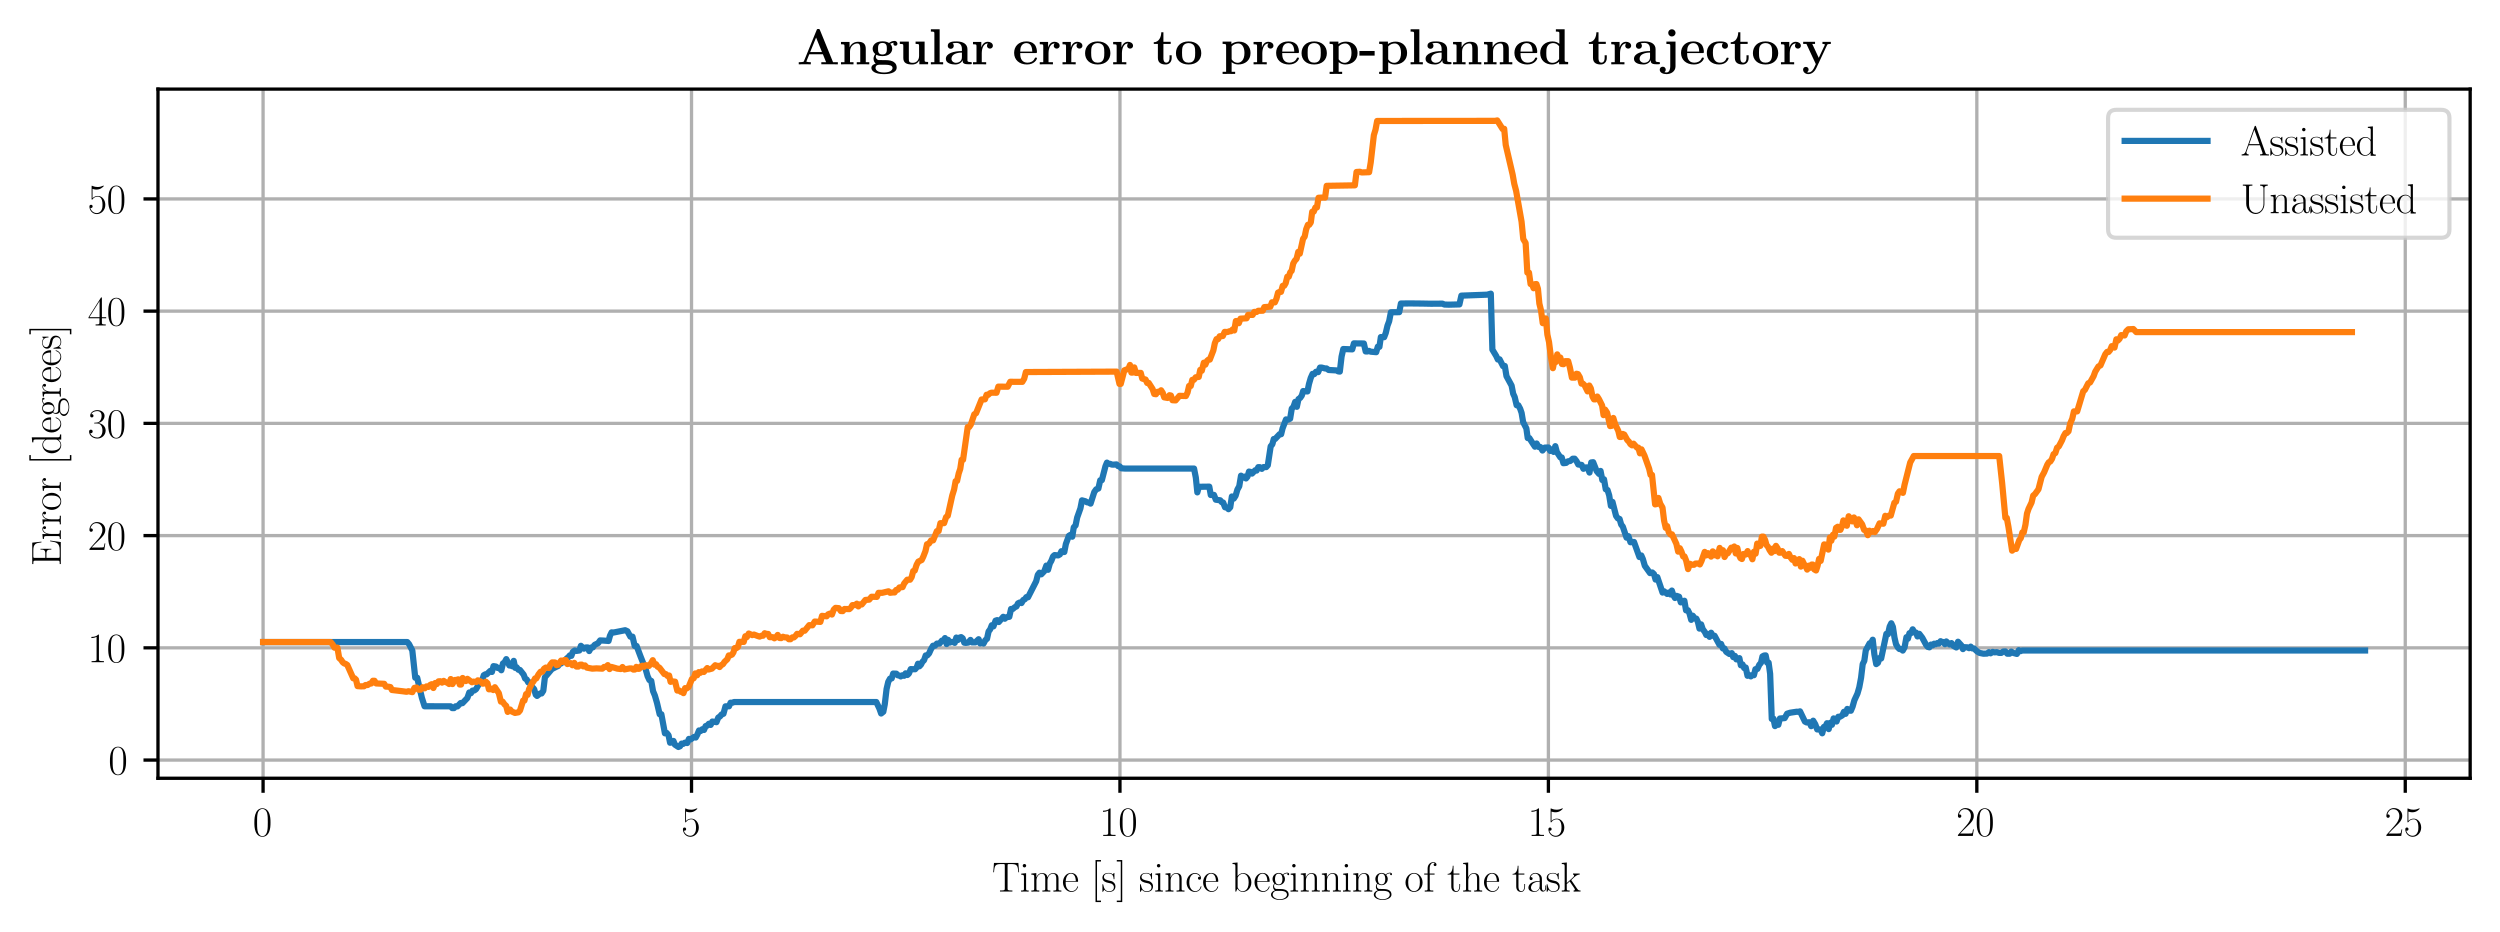 <?xml version="1.0" encoding="utf-8" standalone="no"?>
<!DOCTYPE svg PUBLIC "-//W3C//DTD SVG 1.1//EN"
  "http://www.w3.org/Graphics/SVG/1.1/DTD/svg11.dtd">
<svg height="224.84pt" version="1.1" viewBox="0 0 603.325 224.84" width="603.325pt" xmlns="http://www.w3.org/2000/svg" xmlns:xlink="http://www.w3.org/1999/xlink">
 <defs>
  <style type="text/css">*{stroke-linecap:butt;stroke-linejoin:round;}</style>
 </defs>
 <g id="figure_1">
  <g id="patch_1">
   <path d="M 0 224.84 
L 603.325 224.84 
L 603.325 0 
L 0 0 
z
" style="fill:#ffffff;"/>
  </g>
  <g id="axes_1">
   <g id="patch_2">
    <path d="M 38.125 187.822 
L 596.125 187.822 
L 596.125 21.502 
L 38.125 21.502 
z
" style="fill:#ffffff;"/>
   </g>
   <g id="matplotlib.axis_1">
    <g id="xtick_1">
     <g id="line2d_1">
      <path clip-path="url(#pa61a071f4a)" d="M 63.489 187.822 
L 63.489 21.502 
" style="fill:none;stroke:#b0b0b0;stroke-linecap:square;stroke-width:0.8;"/>
     </g>
     <g id="line2d_2">
      <defs>
       <path d="M 0 0 
L 0 3.5 
" id="m3a6dd21e25" style="stroke:#000000;stroke-width:0.8;"/>
      </defs>
      <g>
       <use style="stroke:#000000;stroke-width:0.8;" x="63.489" xlink:href="#m3a6dd21e25" y="187.822"/>
      </g>
     </g>
     <g id="text_1">
      <!-- $\mathdefault{0}$ -->
      <g transform="translate(60.998 201.741)scale(0.1 -0.1)">
       <defs>
        <path d="M 2688 2025 
C 2688 2416 2682 3080 2413 3591 
C 2176 4039 1798 4198 1466 4198 
C 1158 4198 768 4058 525 3597 
C 269 3118 243 2524 243 2025 
C 243 1661 250 1106 448 619 
C 723 -39 1216 -128 1466 -128 
C 1760 -128 2208 -7 2470 600 
C 2662 1042 2688 1559 2688 2025 
z
M 1466 -26 
C 1056 -26 813 325 723 812 
C 653 1188 653 1738 653 2096 
C 653 2588 653 2997 736 3387 
C 858 3929 1216 4096 1466 4096 
C 1728 4096 2067 3923 2189 3400 
C 2272 3036 2278 2607 2278 2096 
C 2278 1680 2278 1169 2202 792 
C 2067 95 1690 -26 1466 -26 
z
" id="CMR17-30" transform="scale(0.016)"/>
       </defs>
       <use transform="scale(0.996)" xlink:href="#CMR17-30"/>
      </g>
     </g>
    </g>
    <g id="xtick_2">
     <g id="line2d_3">
      <path clip-path="url(#pa61a071f4a)" d="M 166.884 187.822 
L 166.884 21.502 
" style="fill:none;stroke:#b0b0b0;stroke-linecap:square;stroke-width:0.8;"/>
     </g>
     <g id="line2d_4">
      <g>
       <use style="stroke:#000000;stroke-width:0.8;" x="166.884" xlink:href="#m3a6dd21e25" y="187.822"/>
      </g>
     </g>
     <g id="text_2">
      <!-- $\mathdefault{5}$ -->
      <g transform="translate(164.393 201.741)scale(0.1 -0.1)">
       <defs>
        <path d="M 730 3692 
C 794 3666 1056 3584 1325 3584 
C 1920 3584 2246 3911 2432 4100 
C 2432 4157 2432 4192 2394 4192 
C 2387 4192 2374 4192 2323 4163 
C 2099 4058 1837 3973 1517 3973 
C 1325 3973 1037 3999 723 4139 
C 653 4171 640 4171 634 4171 
C 602 4171 595 4164 595 4037 
L 595 2203 
C 595 2089 595 2057 659 2057 
C 691 2057 704 2070 736 2114 
C 941 2401 1222 2522 1542 2522 
C 1766 2522 2246 2382 2246 1289 
C 2246 1085 2246 715 2054 421 
C 1894 159 1645 25 1370 25 
C 947 25 518 320 403 814 
C 429 807 480 795 506 795 
C 589 795 749 840 749 1038 
C 749 1210 627 1280 506 1280 
C 358 1280 262 1190 262 1011 
C 262 454 704 -128 1382 -128 
C 2042 -128 2669 440 2669 1264 
C 2669 2030 2170 2624 1549 2624 
C 1222 2624 947 2503 730 2274 
L 730 3692 
z
" id="CMR17-35" transform="scale(0.016)"/>
       </defs>
       <use transform="scale(0.996)" xlink:href="#CMR17-35"/>
      </g>
     </g>
    </g>
    <g id="xtick_3">
     <g id="line2d_5">
      <path clip-path="url(#pa61a071f4a)" d="M 270.278 187.822 
L 270.278 21.502 
" style="fill:none;stroke:#b0b0b0;stroke-linecap:square;stroke-width:0.8;"/>
     </g>
     <g id="line2d_6">
      <g>
       <use style="stroke:#000000;stroke-width:0.8;" x="270.278" xlink:href="#m3a6dd21e25" y="187.822"/>
      </g>
     </g>
     <g id="text_3">
      <!-- $\mathdefault{10}$ -->
      <g transform="translate(265.297 201.741)scale(0.1 -0.1)">
       <defs>
        <path d="M 1702 4058 
C 1702 4192 1696 4192 1606 4192 
C 1357 3916 979 3827 621 3827 
C 602 3827 570 3827 563 3808 
C 557 3795 557 3782 557 3648 
C 755 3648 1088 3686 1344 3839 
L 1344 461 
C 1344 236 1331 160 781 160 
L 589 160 
L 589 0 
C 896 0 1216 0 1523 0 
C 1830 0 2150 0 2458 0 
L 2458 160 
L 2266 160 
C 1715 160 1702 230 1702 458 
L 1702 4058 
z
" id="CMR17-31" transform="scale(0.016)"/>
       </defs>
       <use transform="scale(0.996)" xlink:href="#CMR17-31"/>
       <use transform="translate(45.69 0)scale(0.996)" xlink:href="#CMR17-30"/>
      </g>
     </g>
    </g>
    <g id="xtick_4">
     <g id="line2d_7">
      <path clip-path="url(#pa61a071f4a)" d="M 373.673 187.822 
L 373.673 21.502 
" style="fill:none;stroke:#b0b0b0;stroke-linecap:square;stroke-width:0.8;"/>
     </g>
     <g id="line2d_8">
      <g>
       <use style="stroke:#000000;stroke-width:0.8;" x="373.673" xlink:href="#m3a6dd21e25" y="187.822"/>
      </g>
     </g>
     <g id="text_4">
      <!-- $\mathdefault{15}$ -->
      <g transform="translate(368.692 201.741)scale(0.1 -0.1)">
       <use transform="scale(0.996)" xlink:href="#CMR17-31"/>
       <use transform="translate(45.69 0)scale(0.996)" xlink:href="#CMR17-35"/>
      </g>
     </g>
    </g>
    <g id="xtick_5">
     <g id="line2d_9">
      <path clip-path="url(#pa61a071f4a)" d="M 477.068 187.822 
L 477.068 21.502 
" style="fill:none;stroke:#b0b0b0;stroke-linecap:square;stroke-width:0.8;"/>
     </g>
     <g id="line2d_10">
      <g>
       <use style="stroke:#000000;stroke-width:0.8;" x="477.068" xlink:href="#m3a6dd21e25" y="187.822"/>
      </g>
     </g>
     <g id="text_5">
      <!-- $\mathdefault{20}$ -->
      <g transform="translate(472.086 201.741)scale(0.1 -0.1)">
       <defs>
        <path d="M 2669 989 
L 2554 989 
C 2490 536 2438 459 2413 420 
C 2381 369 1920 369 1830 369 
L 602 369 
C 832 619 1280 1072 1824 1597 
C 2214 1967 2669 2402 2669 3035 
C 2669 3790 2067 4224 1395 4224 
C 691 4224 262 3604 262 3030 
C 262 2780 448 2748 525 2748 
C 589 2748 781 2787 781 3010 
C 781 3207 614 3264 525 3264 
C 486 3264 448 3258 422 3245 
C 544 3790 915 4058 1306 4058 
C 1862 4058 2227 3617 2227 3035 
C 2227 2479 1901 2000 1536 1584 
L 262 146 
L 262 0 
L 2515 0 
L 2669 989 
z
" id="CMR17-32" transform="scale(0.016)"/>
       </defs>
       <use transform="scale(0.996)" xlink:href="#CMR17-32"/>
       <use transform="translate(45.69 0)scale(0.996)" xlink:href="#CMR17-30"/>
      </g>
     </g>
    </g>
    <g id="xtick_6">
     <g id="line2d_11">
      <path clip-path="url(#pa61a071f4a)" d="M 580.462 187.822 
L 580.462 21.502 
" style="fill:none;stroke:#b0b0b0;stroke-linecap:square;stroke-width:0.8;"/>
     </g>
     <g id="line2d_12">
      <g>
       <use style="stroke:#000000;stroke-width:0.8;" x="580.462" xlink:href="#m3a6dd21e25" y="187.822"/>
      </g>
     </g>
     <g id="text_6">
      <!-- $\mathdefault{25}$ -->
      <g transform="translate(575.481 201.741)scale(0.1 -0.1)">
       <use transform="scale(0.996)" xlink:href="#CMR17-32"/>
       <use transform="translate(45.69 0)scale(0.996)" xlink:href="#CMR17-35"/>
      </g>
     </g>
    </g>
    <g id="text_7">
     <!-- Time [s] since beginning of the task -->
     <g transform="translate(239.417 215.15)scale(0.1 -0.1)">
      <defs>
       <path d="M 3981 4326 
L 288 4326 
L 179 2918 
L 294 2918 
C 378 3976 467 4160 1453 4160 
C 1568 4160 1754 4160 1805 4154 
C 1926 4135 1926 4058 1926 3912 
L 1926 459 
C 1926 230 1907 160 1376 160 
L 1197 160 
L 1197 0 
C 1504 0 1824 0 2138 0 
C 2451 0 2771 0 3078 0 
L 3078 160 
L 2899 160 
C 2368 160 2349 230 2349 459 
L 2349 3912 
C 2349 4052 2349 4129 2464 4154 
C 2515 4160 2701 4160 2816 4160 
C 3795 4160 3891 3976 3974 2918 
L 4090 2918 
L 3981 4326 
z
" id="CMR17-54" transform="scale(0.016)"/>
       <path d="M 992 3909 
C 992 4049 877 4170 730 4170 
C 589 4170 467 4056 467 3909 
C 467 3769 582 3648 730 3648 
C 870 3648 992 3763 992 3909 
z
M 243 2706 
L 243 2541 
C 602 2541 653 2502 653 2197 
L 653 427 
C 653 184 627 153 218 153 
L 218 -13 
C 371 0 646 0 806 0 
C 960 0 1222 0 1370 -13 
L 1370 153 
C 992 153 979 191 979 420 
L 979 2776 
L 243 2706 
z
" id="CMR17-69" transform="scale(0.016)"/>
       <path d="M 4326 1933 
C 4326 2252 4269 2790 3507 2790 
C 3072 2790 2771 2496 2656 2151 
L 2650 2151 
C 2573 2676 2195 2790 1837 2790 
C 1331 2790 1069 2400 973 2144 
L 966 2144 
L 966 2790 
L 211 2720 
L 211 2554 
C 589 2554 646 2515 646 2208 
L 646 428 
C 646 184 621 153 211 153 
L 211 -13 
C 365 0 646 0 813 0 
C 979 0 1267 0 1421 -13 
L 1421 153 
C 1011 153 986 178 986 428 
L 986 1658 
C 986 2247 1344 2688 1792 2688 
C 2266 2688 2317 2266 2317 1958 
L 2317 428 
C 2317 184 2291 153 1882 153 
L 1882 -13 
C 2035 0 2317 0 2483 0 
C 2650 0 2938 0 3091 -13 
L 3091 153 
C 2682 153 2656 178 2656 428 
L 2656 1658 
C 2656 2247 3014 2688 3462 2688 
C 3936 2688 3987 2266 3987 1958 
L 3987 428 
C 3987 184 3962 153 3552 153 
L 3552 -13 
C 3706 0 3987 0 4154 0 
C 4320 0 4608 0 4762 -13 
L 4762 153 
C 4352 153 4326 178 4326 428 
L 4326 1933 
z
" id="CMR17-6d" transform="scale(0.016)"/>
       <path d="M 2438 1472 
C 2464 1498 2464 1511 2464 1576 
C 2464 2238 2118 2816 1389 2816 
C 710 2816 173 2169 173 1383 
C 173 551 781 -64 1459 -64 
C 2176 -64 2458 607 2458 740 
C 2458 784 2419 784 2406 784 
C 2362 784 2355 771 2330 696 
C 2189 265 1837 51 1504 51 
C 1229 51 954 203 781 480 
C 582 803 582 1176 582 1472 
L 2438 1472 
z
M 589 1568 
C 634 2505 1126 2714 1382 2714 
C 1818 2714 2112 2297 2118 1568 
L 589 1568 
z
" id="CMR17-65" transform="scale(0.016)"/>
       <path d="M 1504 -1600 
L 1504 -1377 
L 902 -1377 
L 902 4544 
L 1504 4544 
L 1504 4767 
L 678 4767 
L 678 -1600 
L 1504 -1600 
z
" id="CMR17-5b" transform="scale(0.016)"/>
       <path d="M 1978 2697 
C 1978 2813 1971 2819 1933 2819 
C 1907 2819 1901 2813 1824 2717 
C 1805 2691 1747 2626 1728 2601 
C 1523 2819 1235 2819 1126 2819 
C 416 2819 160 2447 160 2076 
C 160 1498 813 1365 998 1325 
C 1402 1243 1542 1217 1677 1101 
C 1760 1025 1901 884 1901 654 
C 1901 384 1747 38 1158 38 
C 602 38 403 460 288 1021 
C 269 1110 269 1117 218 1117 
C 166 1117 160 1110 160 983 
L 160 63 
C 160 -51 166 -58 205 -58 
C 237 -58 243 -51 275 0 
C 314 57 410 211 448 276 
C 576 103 800 -64 1158 -64 
C 1792 -64 2131 283 2131 784 
C 2131 1112 1958 1285 1875 1362 
C 1683 1561 1459 1606 1190 1657 
C 838 1735 390 1825 390 2217 
C 390 2383 480 2737 1126 2737 
C 1811 2737 1850 2094 1862 1888 
C 1869 1856 1901 1849 1920 1849 
C 1978 1849 1978 1869 1978 1978 
L 1978 2697 
z
" id="CMR17-73" transform="scale(0.016)"/>
       <path d="M 915 4767 
L 90 4767 
L 90 4544 
L 691 4544 
L 691 -1377 
L 90 -1377 
L 90 -1600 
L 915 -1600 
L 915 4767 
z
" id="CMR17-5d" transform="scale(0.016)"/>
       <path d="M 2656 1933 
C 2656 2259 2592 2790 1837 2790 
C 1331 2790 1069 2400 973 2144 
L 966 2144 
L 966 2790 
L 211 2720 
L 211 2554 
C 589 2554 646 2515 646 2208 
L 646 428 
C 646 184 621 153 211 153 
L 211 -13 
C 365 0 646 0 813 0 
C 979 0 1267 0 1421 -13 
L 1421 153 
C 1011 153 986 178 986 428 
L 986 1658 
C 986 2247 1344 2688 1792 2688 
C 2266 2688 2317 2266 2317 1958 
L 2317 428 
C 2317 184 2291 153 1882 153 
L 1882 -13 
C 2035 0 2317 0 2483 0 
C 2650 0 2938 0 3091 -13 
L 3091 153 
C 2682 153 2656 178 2656 428 
L 2656 1933 
z
" id="CMR17-6e" transform="scale(0.016)"/>
       <path d="M 2234 2240 
C 2112 2240 1933 2240 1933 2017 
C 1933 1838 2080 1787 2163 1787 
C 2208 1787 2394 1807 2394 2024 
C 2394 2467 1958 2803 1466 2803 
C 787 2803 211 2178 211 1363 
C 211 516 813 -64 1466 -64 
C 2259 -64 2458 677 2458 748 
C 2458 774 2451 793 2406 793 
C 2362 793 2355 787 2330 703 
C 2163 180 1798 51 1523 51 
C 1114 51 621 427 621 1369 
C 621 2338 1094 2688 1472 2688 
C 1722 2688 2093 2573 2234 2240 
z
" id="CMR17-63" transform="scale(0.016)"/>
       <path d="M 960 4396 
L 198 4326 
L 198 4160 
C 576 4160 634 4122 634 3817 
L 634 -13 
L 749 -13 
L 934 441 
C 1120 141 1395 -64 1766 -64 
C 2406 -64 3053 500 3053 1370 
C 3053 2188 2477 2790 1830 2790 
C 1434 2790 1152 2579 960 2330 
L 960 4396 
z
M 973 2004 
C 973 2118 973 2138 1062 2272 
C 1312 2657 1670 2688 1792 2688 
C 1984 2688 2643 2585 2643 1376 
C 2643 108 1888 38 1734 38 
C 1536 38 1248 114 1043 486 
C 973 608 973 621 973 735 
L 973 2004 
z
" id="CMR17-62" transform="scale(0.016)"/>
       <path d="M 710 1164 
C 832 1068 1043 960 1299 960 
C 1805 960 2240 1357 2240 1888 
C 2240 2054 2189 2310 1997 2509 
C 2176 2692 2438 2752 2586 2752 
C 2611 2752 2650 2752 2682 2734 
C 2656 2728 2598 2703 2598 2605 
C 2598 2527 2656 2471 2739 2471 
C 2835 2471 2886 2533 2886 2614 
C 2886 2731 2790 2854 2586 2854 
C 2330 2854 2106 2738 1926 2580 
C 1734 2753 1504 2816 1299 2816 
C 794 2816 358 2419 358 1888 
C 358 1522 570 1292 634 1228 
C 442 1004 442 743 442 711 
C 442 545 506 302 723 168 
C 390 85 128 -169 128 -486 
C 128 -943 736 -1280 1466 -1280 
C 2170 -1280 2803 -956 2803 -479 
C 2803 384 1856 384 1363 384 
C 1216 384 954 384 922 391 
C 723 423 589 602 589 826 
C 589 883 589 1024 710 1164 
z
M 1299 1068 
C 736 1068 736 1760 736 1889 
C 736 2016 736 2708 1299 2708 
C 1862 2708 1862 2016 1862 1889 
C 1862 1760 1862 1068 1299 1068 
z
M 1466 -1171 
C 826 -1171 384 -835 384 -486 
C 384 -289 493 -105 634 -4 
C 794 104 858 104 1293 104 
C 1818 104 2547 104 2547 -486 
C 2547 -835 2106 -1171 1466 -1171 
z
" id="CMR17-67" transform="scale(0.016)"/>
       <path d="M 2758 1356 
C 2758 2176 2163 2816 1466 2816 
C 768 2816 173 2176 173 1356 
C 173 551 768 -64 1466 -64 
C 2163 -64 2758 551 2758 1356 
z
M 1466 51 
C 1165 51 909 230 762 480 
C 602 767 582 1126 582 1408 
C 582 1677 595 2010 762 2298 
C 890 2509 1139 2714 1466 2714 
C 1754 2714 1997 2554 2150 2330 
C 2349 2029 2349 1607 2349 1408 
C 2349 1158 2336 775 2163 467 
C 1984 173 1709 51 1466 51 
z
" id="CMR17-6f" transform="scale(0.016)"/>
       <path d="M 979 2560 
L 1709 2560 
L 1709 2725 
L 966 2725 
L 966 3494 
C 966 4022 1235 4352 1510 4352 
C 1594 4352 1690 4327 1754 4282 
C 1702 4269 1568 4225 1568 4067 
C 1568 3901 1696 3850 1786 3850 
C 1875 3850 2003 3901 2003 4067 
C 2003 4308 1773 4454 1517 4454 
C 1152 4454 653 4156 653 3481 
L 653 2725 
L 141 2725 
L 141 2560 
L 653 2560 
L 653 427 
C 653 184 627 153 218 153 
L 218 -13 
C 371 0 666 0 832 0 
C 1018 0 1344 0 1517 -13 
L 1517 153 
C 1056 153 979 153 979 439 
L 979 2560 
z
" id="CMR17-66" transform="scale(0.016)"/>
       <path d="M 966 2560 
L 1862 2560 
L 1862 2725 
L 966 2725 
L 966 3904 
L 851 3904 
C 838 3245 614 2668 70 2668 
L 70 2560 
L 627 2560 
L 627 771 
C 627 650 627 -64 1370 -64 
C 1747 -64 1965 306 1965 777 
L 1965 1140 
L 1850 1140 
L 1850 783 
C 1850 344 1677 51 1408 51 
C 1222 51 966 178 966 758 
L 966 2560 
z
" id="CMR17-74" transform="scale(0.016)"/>
       <path d="M 2656 1933 
C 2656 2259 2592 2790 1837 2790 
C 1312 2790 1056 2368 979 2157 
L 973 2157 
L 973 4396 
L 211 4326 
L 211 4160 
C 589 4160 646 4122 646 3817 
L 646 426 
C 646 184 621 153 211 153 
L 211 -13 
C 365 0 646 0 813 0 
C 979 0 1267 0 1421 -13 
L 1421 153 
C 1011 153 986 178 986 428 
L 986 1658 
C 986 2247 1344 2688 1792 2688 
C 2266 2688 2317 2266 2317 1958 
L 2317 428 
C 2317 184 2291 153 1882 153 
L 1882 -13 
C 2035 0 2317 0 2483 0 
C 2650 0 2938 0 3091 -13 
L 3091 153 
C 2682 153 2656 178 2656 428 
L 2656 1933 
z
" id="CMR17-68" transform="scale(0.016)"/>
       <path d="M 2304 1653 
C 2304 2072 2304 2294 2035 2543 
C 1798 2752 1523 2816 1306 2816 
C 800 2816 435 2407 435 1971 
C 435 1728 627 1728 666 1728 
C 749 1728 896 1778 896 1954 
C 896 2112 774 2181 666 2181 
C 640 2181 608 2174 589 2168 
C 723 2592 1069 2714 1293 2714 
C 1613 2714 1965 2429 1965 1885 
L 1965 1600 
C 1587 1600 1133 1549 774 1357 
C 371 1133 256 813 256 570 
C 256 77 832 -64 1171 -64 
C 1523 -64 1850 139 1990 511 
C 2003 233 2182 -18 2464 -18 
C 2598 -18 2938 70 2938 567 
L 2938 920 
L 2822 920 
L 2822 562 
C 2822 178 2650 128 2566 128 
C 2304 128 2304 458 2304 738 
L 2304 1653 
z
M 1965 870 
C 1965 317 1568 38 1216 38 
C 896 38 646 275 646 570 
C 646 761 730 1100 1101 1305 
C 1408 1478 1760 1504 1965 1504 
L 1965 870 
z
" id="CMR17-61" transform="scale(0.016)"/>
       <path d="M 1670 1673 
C 1664 1686 1632 1724 1632 1743 
C 1632 1756 2086 2171 2144 2222 
C 2509 2528 2739 2560 2906 2560 
L 2906 2733 
C 2867 2733 2854 2733 2848 2720 
L 2534 2720 
C 2355 2720 2080 2720 1907 2733 
L 1907 2566 
C 1997 2559 2061 2508 2061 2419 
C 2061 2291 1933 2170 1926 2170 
L 960 1289 
L 960 4396 
L 198 4326 
L 198 4160 
C 576 4160 634 4122 634 3817 
L 634 426 
C 634 184 608 153 198 153 
L 198 -13 
C 352 0 634 0 794 0 
C 954 0 1235 0 1389 -13 
L 1389 153 
C 979 153 954 178 954 428 
L 954 1130 
L 1395 1532 
L 2042 574 
C 2118 459 2182 369 2182 286 
C 2182 172 2067 153 1990 153 
L 1990 -13 
C 2144 0 2419 0 2579 0 
C 2694 0 2931 0 3040 0 
L 3040 153 
C 2739 153 2669 210 2477 491 
L 1670 1673 
z
" id="CMR17-6b" transform="scale(0.016)"/>
      </defs>
      <use transform="scale(0.996)" xlink:href="#CMR17-54"/>
      <use transform="translate(66.51 0)scale(0.996)" xlink:href="#CMR17-69"/>
      <use transform="translate(91.381 0)scale(0.996)" xlink:href="#CMR17-6d"/>
      <use transform="translate(168.301 0)scale(0.996)" xlink:href="#CMR17-65"/>
      <use transform="translate(238.862 0)scale(0.996)" xlink:href="#CMR17-5b"/>
      <use transform="translate(263.733 0)scale(0.996)" xlink:href="#CMR17-73"/>
      <use transform="translate(299.535 0)scale(0.996)" xlink:href="#CMR17-5d"/>
      <use transform="translate(354.482 0)scale(0.996)" xlink:href="#CMR17-73"/>
      <use transform="translate(390.283 0)scale(0.996)" xlink:href="#CMR17-69"/>
      <use transform="translate(415.154 0)scale(0.996)" xlink:href="#CMR17-6e"/>
      <use transform="translate(466.049 0)scale(0.996)" xlink:href="#CMR17-63"/>
      <use transform="translate(506.535 0)scale(0.996)" xlink:href="#CMR17-65"/>
      <use transform="translate(577.097 0)scale(0.996)" xlink:href="#CMR17-62"/>
      <use transform="translate(630.594 0)scale(0.996)" xlink:href="#CMR17-65"/>
      <use transform="translate(671.08 0)scale(0.996)" xlink:href="#CMR17-67"/>
      <use transform="translate(716.771 0)scale(0.996)" xlink:href="#CMR17-69"/>
      <use transform="translate(741.642 0)scale(0.996)" xlink:href="#CMR17-6e"/>
      <use transform="translate(792.537 0)scale(0.996)" xlink:href="#CMR17-6e"/>
      <use transform="translate(843.432 0)scale(0.996)" xlink:href="#CMR17-69"/>
      <use transform="translate(868.303 0)scale(0.996)" xlink:href="#CMR17-6e"/>
      <use transform="translate(919.199 0)scale(0.996)" xlink:href="#CMR17-67"/>
      <use transform="translate(994.965 0)scale(0.996)" xlink:href="#CMR17-6f"/>
      <use transform="translate(1040.656 0)scale(0.996)" xlink:href="#CMR17-66"/>
      <use transform="translate(1098.205 0)scale(0.996)" xlink:href="#CMR17-74"/>
      <use transform="translate(1133.486 0)scale(0.996)" xlink:href="#CMR17-68"/>
      <use transform="translate(1184.381 0)scale(0.996)" xlink:href="#CMR17-65"/>
      <use transform="translate(1254.943 0)scale(0.996)" xlink:href="#CMR17-74"/>
      <use transform="translate(1290.224 0)scale(0.996)" xlink:href="#CMR17-61"/>
      <use transform="translate(1335.914 0)scale(0.996)" xlink:href="#CMR17-73"/>
      <use transform="translate(1371.716 0)scale(0.996)" xlink:href="#CMR17-6b"/>
     </g>
    </g>
   </g>
   <g id="matplotlib.axis_2">
    <g id="ytick_1">
     <g id="line2d_13">
      <path clip-path="url(#pa61a071f4a)" d="M 38.125 183.426 
L 596.125 183.426 
" style="fill:none;stroke:#b0b0b0;stroke-linecap:square;stroke-width:0.8;"/>
     </g>
     <g id="line2d_14">
      <defs>
       <path d="M 0 0 
L -3.5 0 
" id="ma5518ef095" style="stroke:#000000;stroke-width:0.8;"/>
      </defs>
      <g>
       <use style="stroke:#000000;stroke-width:0.8;" x="38.125" xlink:href="#ma5518ef095" y="183.426"/>
      </g>
     </g>
     <g id="text_8">
      <!-- $\mathdefault{0}$ -->
      <g transform="translate(26.144 186.885)scale(0.1 -0.1)">
       <use transform="scale(0.996)" xlink:href="#CMR17-30"/>
      </g>
     </g>
    </g>
    <g id="ytick_2">
     <g id="line2d_15">
      <path clip-path="url(#pa61a071f4a)" d="M 38.125 156.341 
L 596.125 156.341 
" style="fill:none;stroke:#b0b0b0;stroke-linecap:square;stroke-width:0.8;"/>
     </g>
     <g id="line2d_16">
      <g>
       <use style="stroke:#000000;stroke-width:0.8;" x="38.125" xlink:href="#ma5518ef095" y="156.341"/>
      </g>
     </g>
     <g id="text_9">
      <!-- $\mathdefault{10}$ -->
      <g transform="translate(21.163 159.801)scale(0.1 -0.1)">
       <use transform="scale(0.996)" xlink:href="#CMR17-31"/>
       <use transform="translate(45.69 0)scale(0.996)" xlink:href="#CMR17-30"/>
      </g>
     </g>
    </g>
    <g id="ytick_3">
     <g id="line2d_17">
      <path clip-path="url(#pa61a071f4a)" d="M 38.125 129.257 
L 596.125 129.257 
" style="fill:none;stroke:#b0b0b0;stroke-linecap:square;stroke-width:0.8;"/>
     </g>
     <g id="line2d_18">
      <g>
       <use style="stroke:#000000;stroke-width:0.8;" x="38.125" xlink:href="#ma5518ef095" y="129.257"/>
      </g>
     </g>
     <g id="text_10">
      <!-- $\mathdefault{20}$ -->
      <g transform="translate(21.163 132.716)scale(0.1 -0.1)">
       <use transform="scale(0.996)" xlink:href="#CMR17-32"/>
       <use transform="translate(45.69 0)scale(0.996)" xlink:href="#CMR17-30"/>
      </g>
     </g>
    </g>
    <g id="ytick_4">
     <g id="line2d_19">
      <path clip-path="url(#pa61a071f4a)" d="M 38.125 102.173 
L 596.125 102.173 
" style="fill:none;stroke:#b0b0b0;stroke-linecap:square;stroke-width:0.8;"/>
     </g>
     <g id="line2d_20">
      <g>
       <use style="stroke:#000000;stroke-width:0.8;" x="38.125" xlink:href="#ma5518ef095" y="102.173"/>
      </g>
     </g>
     <g id="text_11">
      <!-- $\mathdefault{30}$ -->
      <g transform="translate(21.163 105.632)scale(0.1 -0.1)">
       <defs>
        <path d="M 1414 2157 
C 1984 2157 2234 1662 2234 1090 
C 2234 320 1824 25 1453 25 
C 1114 25 563 194 390 693 
C 422 680 454 680 486 680 
C 640 680 755 782 755 948 
C 755 1133 614 1216 486 1216 
C 378 1216 211 1165 211 926 
C 211 335 787 -128 1466 -128 
C 2176 -128 2720 430 2720 1085 
C 2720 1707 2208 2157 1600 2227 
C 2086 2328 2554 2756 2554 3329 
C 2554 3820 2048 4179 1472 4179 
C 890 4179 378 3829 378 3329 
C 378 3110 544 3072 627 3072 
C 762 3072 877 3155 877 3321 
C 877 3486 762 3569 627 3569 
C 602 3569 570 3569 544 3557 
C 730 3959 1235 4032 1459 4032 
C 1683 4032 2106 3925 2106 3320 
C 2106 3143 2080 2828 1862 2550 
C 1670 2304 1453 2304 1242 2284 
C 1210 2284 1062 2269 1037 2269 
C 992 2263 966 2257 966 2208 
C 966 2163 973 2157 1101 2157 
L 1414 2157 
z
" id="CMR17-33" transform="scale(0.016)"/>
       </defs>
       <use transform="scale(0.996)" xlink:href="#CMR17-33"/>
       <use transform="translate(45.69 0)scale(0.996)" xlink:href="#CMR17-30"/>
      </g>
     </g>
    </g>
    <g id="ytick_5">
     <g id="line2d_21">
      <path clip-path="url(#pa61a071f4a)" d="M 38.125 75.088 
L 596.125 75.088 
" style="fill:none;stroke:#b0b0b0;stroke-linecap:square;stroke-width:0.8;"/>
     </g>
     <g id="line2d_22">
      <g>
       <use style="stroke:#000000;stroke-width:0.8;" x="38.125" xlink:href="#ma5518ef095" y="75.088"/>
      </g>
     </g>
     <g id="text_12">
      <!-- $\mathdefault{40}$ -->
      <g transform="translate(21.163 78.547)scale(0.1 -0.1)">
       <defs>
        <path d="M 2150 4122 
C 2150 4256 2144 4256 2029 4256 
L 128 1254 
L 128 1088 
L 1779 1088 
L 1779 457 
C 1779 224 1766 160 1318 160 
L 1197 160 
L 1197 0 
C 1402 0 1747 0 1965 0 
C 2182 0 2528 0 2733 0 
L 2733 160 
L 2611 160 
C 2163 160 2150 224 2150 457 
L 2150 1088 
L 2803 1088 
L 2803 1254 
L 2150 1254 
L 2150 4122 
z
M 1798 3703 
L 1798 1254 
L 256 1254 
L 1798 3703 
z
" id="CMR17-34" transform="scale(0.016)"/>
       </defs>
       <use transform="scale(0.996)" xlink:href="#CMR17-34"/>
       <use transform="translate(45.69 0)scale(0.996)" xlink:href="#CMR17-30"/>
      </g>
     </g>
    </g>
    <g id="ytick_6">
     <g id="line2d_23">
      <path clip-path="url(#pa61a071f4a)" d="M 38.125 48.004 
L 596.125 48.004 
" style="fill:none;stroke:#b0b0b0;stroke-linecap:square;stroke-width:0.8;"/>
     </g>
     <g id="line2d_24">
      <g>
       <use style="stroke:#000000;stroke-width:0.8;" x="38.125" xlink:href="#ma5518ef095" y="48.004"/>
      </g>
     </g>
     <g id="text_13">
      <!-- $\mathdefault{50}$ -->
      <g transform="translate(21.163 51.463)scale(0.1 -0.1)">
       <use transform="scale(0.996)" xlink:href="#CMR17-35"/>
       <use transform="translate(45.69 0)scale(0.996)" xlink:href="#CMR17-30"/>
      </g>
     </g>
    </g>
    <g id="text_14">
     <!-- Error [degrees] -->
     <g transform="translate(14.672 136.64)rotate(-90)scale(0.1 -0.1)">
      <defs>
       <path d="M 3885 1615 
L 3770 1615 
C 3629 676 3546 166 2419 166 
L 1530 166 
C 1274 166 1261 197 1261 414 
L 1261 2176 
L 1862 2176 
C 2464 2176 2522 1960 2522 1430 
L 2637 1430 
L 2637 3081 
L 2522 3081 
C 2522 2557 2464 2342 1862 2342 
L 1261 2342 
L 1261 3913 
C 1261 4128 1274 4160 1530 4160 
L 2406 4160 
C 3398 4160 3514 3769 3603 2929 
L 3718 2929 
L 3565 4325 
L 326 4325 
L 326 4160 
C 768 4160 838 4160 838 3874 
L 838 451 
C 838 166 768 166 326 166 
L 326 0 
L 3654 0 
L 3885 1615 
z
" id="CMR17-45" transform="scale(0.016)"/>
       <path d="M 960 1497 
C 960 2112 1222 2688 1702 2688 
C 1747 2688 1792 2682 1837 2662 
C 1837 2662 1696 2617 1696 2452 
C 1696 2298 1818 2234 1914 2234 
C 1990 2234 2131 2279 2131 2458 
C 2131 2663 1926 2790 1709 2790 
C 1222 2790 1011 2317 947 2093 
L 941 2093 
L 941 2790 
L 198 2720 
L 198 2554 
C 576 2554 634 2515 634 2208 
L 634 428 
C 634 184 608 153 198 153 
L 198 -13 
C 352 0 646 0 813 0 
C 998 0 1325 0 1498 -13 
L 1498 153 
C 1037 153 960 153 960 440 
L 960 1497 
z
" id="CMR17-72" transform="scale(0.016)"/>
       <path d="M 1869 4326 
L 1869 4160 
C 2246 4160 2304 4122 2304 3820 
L 2304 2345 
C 2278 2377 2016 2790 1498 2790 
C 845 2790 211 2208 211 1364 
C 211 525 806 -64 1434 -64 
C 1978 -64 2259 337 2291 380 
L 2291 -63 
L 3066 -63 
L 3066 128 
C 2688 128 2630 166 2630 473 
L 2630 4396 
L 1869 4326 
z
M 2291 755 
C 2291 563 2176 390 2029 262 
C 1811 70 1594 38 1472 38 
C 1286 38 621 134 621 1356 
C 621 2612 1363 2688 1530 2688 
C 1824 2688 2061 2522 2208 2291 
C 2291 2157 2291 2138 2291 2023 
L 2291 755 
z
" id="CMR17-64" transform="scale(0.016)"/>
      </defs>
      <use transform="scale(0.996)" xlink:href="#CMR17-45"/>
      <use transform="translate(62.586 0)scale(0.996)" xlink:href="#CMR17-72"/>
      <use transform="translate(97.867 0)scale(0.996)" xlink:href="#CMR17-72"/>
      <use transform="translate(133.148 0)scale(0.996)" xlink:href="#CMR17-6f"/>
      <use transform="translate(178.838 0)scale(0.996)" xlink:href="#CMR17-72"/>
      <use transform="translate(244.195 0)scale(0.996)" xlink:href="#CMR17-5b"/>
      <use transform="translate(269.066 0)scale(0.996)" xlink:href="#CMR17-64"/>
      <use transform="translate(319.961 0)scale(0.996)" xlink:href="#CMR17-65"/>
      <use transform="translate(360.447 0)scale(0.996)" xlink:href="#CMR17-67"/>
      <use transform="translate(406.138 0)scale(0.996)" xlink:href="#CMR17-72"/>
      <use transform="translate(441.418 0)scale(0.996)" xlink:href="#CMR17-65"/>
      <use transform="translate(481.904 0)scale(0.996)" xlink:href="#CMR17-65"/>
      <use transform="translate(522.39 0)scale(0.996)" xlink:href="#CMR17-73"/>
      <use transform="translate(558.191 0)scale(0.996)" xlink:href="#CMR17-5d"/>
     </g>
    </g>
   </g>
   <g id="line2d_25">
    <path clip-path="url(#pa61a071f4a)" d="M 63.489 154.952 
L 98.296 154.952 
L 98.724 155.466 
L 99.503 156.98 
L 100.211 163.555 
L 100.68 163.554 
L 101.813 168.407 
L 102.46 170.442 
L 108.743 170.452 
L 109.136 170.887 
L 109.564 170.888 
L 109.94 170.452 
L 110.378 170.484 
L 111.166 169.667 
L 111.598 169.696 
L 112.794 168.439 
L 113.253 167.112 
L 113.65 167.282 
L 114.037 166.663 
L 114.471 166.622 
L 114.886 166.317 
L 115.656 164.957 
L 115.999 164.272 
L 116.344 164.234 
L 116.754 162.951 
L 117.132 162.736 
L 117.444 162.736 
L 118.303 161.919 
L 118.712 162.161 
L 119.099 160.76 
L 119.69 160.856 
L 120.126 161.205 
L 120.55 161.205 
L 120.989 161.748 
L 121.38 160.106 
L 121.762 159.846 
L 122.182 159.067 
L 122.928 160.599 
L 123.255 160.599 
L 123.615 160.778 
L 123.979 159.487 
L 124.322 161.164 
L 124.682 161.04 
L 125.1 161.628 
L 125.474 161.682 
L 126.367 162.811 
L 126.727 163.749 
L 127.112 163.993 
L 127.472 164.67 
L 127.815 164.67 
L 128.235 165.538 
L 128.913 166.317 
L 129.289 167.651 
L 129.606 167.944 
L 130.36 167.348 
L 130.704 167.348 
L 131.119 166.698 
L 131.498 163.453 
L 133.171 161.467 
L 134.281 160.902 
L 134.662 160.737 
L 135.036 160.213 
L 135.427 160.103 
L 135.77 159.714 
L 136.438 159.809 
L 136.783 158.885 
L 137.131 158.637 
L 137.511 158.169 
L 137.883 158.274 
L 138.235 157.332 
L 138.698 156.984 
L 139.048 157.095 
L 139.809 156.981 
L 140.187 155.857 
L 140.925 156.545 
L 141.355 156.258 
L 141.808 156.243 
L 142.197 157.12 
L 142.654 156.263 
L 143.061 156.24 
L 143.492 155.631 
L 144.339 155.222 
L 144.83 154.551 
L 145.741 154.598 
L 146.856 154.682 
L 147.199 153.431 
L 147.598 152.615 
L 148.122 152.637 
L 150.87 152.091 
L 151.418 152.341 
L 152.131 153.646 
L 152.642 153.646 
L 153.176 155.894 
L 153.633 155.894 
L 154.561 158.365 
L 155.853 161.64 
L 156.284 163.187 
L 156.722 164.118 
L 157.171 164.329 
L 157.593 166.778 
L 158.037 167.848 
L 158.546 169.606 
L 159.197 172.366 
L 159.605 172.366 
L 160.463 176.973 
L 160.885 176.88 
L 161.338 177.431 
L 161.714 179.244 
L 162.125 179.177 
L 162.527 178.82 
L 162.872 179.707 
L 163.714 180.262 
L 164.102 180.102 
L 164.493 179.46 
L 164.872 179.523 
L 165.285 179.23 
L 165.839 179.315 
L 166.255 178.323 
L 166.685 178.436 
L 167.489 177.861 
L 167.901 177.988 
L 168.296 177.256 
L 168.693 176.282 
L 169.078 176.414 
L 169.487 175.983 
L 169.897 176.162 
L 170.285 175.227 
L 170.678 175.113 
L 171.063 174.67 
L 171.503 174.942 
L 171.911 174.129 
L 172.905 174.278 
L 173.329 173.19 
L 173.776 172.878 
L 174.154 172.42 
L 174.589 172.261 
L 175.079 170.462 
L 175.926 170.453 
L 176.313 169.578 
L 176.752 169.588 
L 177.147 169.422 
L 211.48 169.422 
L 212.241 171.032 
L 212.644 172.187 
L 213.169 171.77 
L 213.519 169.989 
L 213.957 166.276 
L 214.362 164.545 
L 214.788 163.771 
L 215.192 163.721 
L 215.549 162.552 
L 216.306 162.577 
L 216.664 162.97 
L 217.024 163.027 
L 217.375 163.242 
L 217.758 162.973 
L 218.176 163.091 
L 218.556 162.494 
L 218.974 162.894 
L 219.329 162.572 
L 219.793 161.477 
L 220.841 161.513 
L 221.222 161.073 
L 221.542 160.179 
L 221.881 160.798 
L 222.26 160.392 
L 222.605 159.715 
L 222.99 159.349 
L 223.401 158.173 
L 223.769 158.173 
L 224.214 157.679 
L 224.636 156.733 
L 225.161 155.835 
L 225.634 155.835 
L 226.108 155.317 
L 226.739 155.32 
L 227.299 154.608 
L 227.688 154.608 
L 228.054 153.989 
L 228.443 155.431 
L 228.796 154.408 
L 229.206 155.076 
L 229.609 154.929 
L 229.969 154.929 
L 230.403 155.144 
L 230.792 153.865 
L 231.143 154.462 
L 231.584 153.869 
L 231.95 153.756 
L 232.318 154.038 
L 232.705 155.1 
L 233.104 155.147 
L 233.656 155.072 
L 234.202 154.432 
L 234.603 155.026 
L 235.36 155.026 
L 236.172 154.266 
L 236.551 155.279 
L 236.958 155.09 
L 237.359 155.308 
L 237.802 154.469 
L 238.193 154.166 
L 238.573 152.401 
L 238.964 151.876 
L 239.345 150.894 
L 239.75 151.158 
L 240.257 149.783 
L 240.66 149.658 
L 241.038 150.112 
L 242.114 148.853 
L 242.49 149.315 
L 242.906 148.948 
L 243.571 148.855 
L 243.997 146.959 
L 244.419 146.957 
L 244.899 146.538 
L 245.294 146.362 
L 245.679 145.612 
L 246.094 145.4 
L 246.516 145.533 
L 246.938 144.801 
L 247.323 144.62 
L 247.684 144.104 
L 248.086 144.144 
L 250.065 140.267 
L 250.455 138.727 
L 250.846 138.211 
L 251.285 138.606 
L 252.017 137.844 
L 252.517 136.493 
L 252.92 137.512 
L 253.359 135.97 
L 253.719 135.339 
L 254.14 134.263 
L 254.498 133.959 
L 255.363 134.036 
L 255.782 133.79 
L 256.155 133.025 
L 256.529 133.214 
L 256.851 133.214 
L 257.226 131.28 
L 257.954 129.313 
L 258.349 129.075 
L 258.768 129.52 
L 259.13 127.269 
L 259.567 126.787 
L 259.949 124.904 
L 260.739 122.671 
L 261.117 120.751 
L 261.916 120.964 
L 262.335 121.223 
L 262.753 121.281 
L 263.187 121.536 
L 264.077 118.754 
L 264.538 118.096 
L 265.071 117.898 
L 265.516 115.91 
L 265.911 115.874 
L 266.781 112.511 
L 267.137 111.648 
L 267.524 111.917 
L 267.927 111.945 
L 268.277 112.105 
L 268.678 112.134 
L 269.445 112.077 
L 269.836 112.488 
L 270.2 112.548 
L 270.628 113.014 
L 271.587 113.082 
L 288.159 113.082 
L 288.591 115.276 
L 288.953 118.822 
L 289.328 117.476 
L 291.838 117.443 
L 292.198 119.461 
L 292.971 119.44 
L 293.412 120.595 
L 294.473 120.735 
L 294.839 121.184 
L 295.184 121.279 
L 295.637 122.423 
L 296.063 122.478 
L 296.476 122.88 
L 296.892 122.424 
L 297.287 119.817 
L 297.75 120.325 
L 298.184 119.645 
L 298.623 118.148 
L 299.067 117.347 
L 299.493 114.797 
L 299.903 115.304 
L 300.306 115.019 
L 300.693 115.464 
L 301.046 115.05 
L 301.421 113.804 
L 301.814 113.896 
L 302.151 114.288 
L 302.914 113.496 
L 303.253 113.566 
L 303.664 112.738 
L 304.01 112.738 
L 304.518 113.146 
L 304.93 112.725 
L 305.571 112.725 
L 305.958 112.281 
L 306.65 107.72 
L 307.058 107.214 
L 307.397 105.949 
L 307.713 105.949 
L 308.799 104.794 
L 309.175 104.79 
L 309.527 103.37 
L 310.348 101.221 
L 310.815 101.29 
L 311.347 101.04 
L 311.742 98.616 
L 312.155 98.168 
L 312.565 96.985 
L 312.966 98.171 
L 313.361 96.316 
L 313.762 96.038 
L 314.159 95.47 
L 314.494 94.371 
L 315.178 94.45 
L 315.526 94.463 
L 315.896 92.661 
L 316.32 91.204 
L 316.76 90.223 
L 317.176 90.278 
L 317.581 89.723 
L 318.111 89.801 
L 318.559 88.708 
L 318.963 88.708 
L 319.786 88.921 
L 320.133 88.921 
L 320.646 89.286 
L 322.581 89.395 
L 322.952 89.628 
L 323.34 89.669 
L 323.758 86.063 
L 324.174 84.23 
L 326.335 84.31 
L 326.736 82.868 
L 329.143 82.895 
L 329.577 84.812 
L 329.982 84.822 
L 330.359 84.672 
L 330.795 84.871 
L 332.116 84.99 
L 332.509 83.65 
L 332.896 83.706 
L 333.239 81.345 
L 334.036 81.376 
L 334.426 80.351 
L 334.846 78.586 
L 335.245 77.525 
L 335.659 75.363 
L 336.864 75.352 
L 337.677 75.333 
L 338.08 73.244 
L 340.56 73.229 
L 343.242 73.259 
L 345.33 73.301 
L 348.126 73.28 
L 348.546 73.491 
L 349.658 73.527 
L 352.2 73.462 
L 352.673 71.347 
L 358.892 71.113 
L 359.777 70.872 
L 360.157 84.375 
L 361.088 85.921 
L 361.476 86.759 
L 361.894 86.715 
L 362.728 88.352 
L 363.156 88.318 
L 363.557 90.781 
L 364.793 93.053 
L 365.174 95.011 
L 365.544 95.822 
L 366.007 97.794 
L 366.417 97.803 
L 366.861 98.641 
L 367.209 99.652 
L 367.579 101.874 
L 368.356 103.385 
L 368.683 105.719 
L 369.078 105.718 
L 369.984 107.137 
L 370.428 107.799 
L 370.836 107.031 
L 371.307 107.856 
L 371.744 107.886 
L 372.246 108.725 
L 372.825 108.015 
L 373.681 107.992 
L 374.12 108.821 
L 374.546 108.437 
L 374.93 109.056 
L 375.342 107.676 
L 375.718 109.095 
L 376.549 110.365 
L 376.895 110.397 
L 377.298 111.787 
L 377.955 111.709 
L 378.396 111.334 
L 378.938 111.256 
L 379.564 110.697 
L 380.001 110.696 
L 380.478 111.312 
L 380.882 112.099 
L 381.688 112.201 
L 382.128 113.132 
L 382.681 112.811 
L 383.119 112.811 
L 383.595 114.041 
L 384.014 111.604 
L 384.478 111.546 
L 385.319 113.688 
L 385.89 114.361 
L 386.262 113.655 
L 386.69 115.85 
L 387.098 115.673 
L 387.515 118.084 
L 387.945 118.255 
L 388.345 119.541 
L 388.758 122.09 
L 389.141 121.123 
L 390.003 124.497 
L 390.423 125.092 
L 390.853 125.244 
L 391.24 126.593 
L 391.633 127.091 
L 392.526 129.747 
L 392.991 129.397 
L 393.477 130.858 
L 394.331 130.789 
L 395.64 134.43 
L 396.097 134.048 
L 396.471 134.913 
L 396.943 136.544 
L 398.208 138.306 
L 398.73 138.152 
L 399.153 138.54 
L 399.538 139.866 
L 399.964 139.278 
L 401.219 143.001 
L 401.591 142.699 
L 402.338 143.331 
L 402.729 142.991 
L 403.13 143.459 
L 403.467 142.521 
L 403.829 143.646 
L 404.226 144.316 
L 404.625 143.799 
L 405.21 144.008 
L 405.624 145.375 
L 406.488 144.978 
L 406.892 147.291 
L 407.34 147.269 
L 407.723 148.034 
L 408.138 149.585 
L 408.529 148.596 
L 408.974 149.221 
L 409.383 149.301 
L 409.747 150.073 
L 410.132 151.697 
L 410.533 150.682 
L 410.924 151.841 
L 411.435 152.522 
L 411.782 153.245 
L 412.158 153.026 
L 412.562 153.69 
L 412.94 152.7 
L 413.37 153.428 
L 413.776 153.43 
L 414.962 155.62 
L 415.353 155.402 
L 415.777 156.489 
L 416.143 156.482 
L 416.592 157.317 
L 417.372 157.833 
L 417.928 157.623 
L 418.281 158.576 
L 418.693 158.291 
L 419.036 159.125 
L 419.367 159.125 
L 419.764 158.825 
L 420.118 160.552 
L 420.531 160.352 
L 420.924 161.221 
L 421.292 161.089 
L 421.727 163.089 
L 422.124 162.9 
L 422.523 163.236 
L 422.924 162.903 
L 423.269 162.949 
L 423.639 161.498 
L 424.111 161.435 
L 424.57 160.43 
L 424.979 159.965 
L 425.335 158.414 
L 425.738 158.195 
L 426.108 158.166 
L 426.464 159.92 
L 426.82 159.92 
L 427.184 162.602 
L 427.581 173.506 
L 427.984 173.434 
L 428.358 175.227 
L 428.737 174.913 
L 429.163 174.913 
L 429.543 173.397 
L 430.697 173.3 
L 431.286 172.231 
L 432.039 171.995 
L 433.605 171.761 
L 433.997 171.785 
L 434.399 171.674 
L 435.581 174.134 
L 435.985 174.347 
L 436.663 174.303 
L 437.085 175.243 
L 437.577 173.93 
L 438.071 174.775 
L 438.545 176.03 
L 439.347 176.04 
L 439.761 176.963 
L 440.158 175.428 
L 440.476 175.428 
L 440.906 174.535 
L 441.328 175.95 
L 441.7 174.432 
L 442.097 174.917 
L 442.507 173.378 
L 443.216 174.119 
L 443.638 172.975 
L 444.033 172.975 
L 444.606 172.637 
L 444.994 171.78 
L 445.4 172.268 
L 445.805 171.086 
L 446.186 171.491 
L 446.674 171.522 
L 447.081 170.545 
L 447.521 168.989 
L 448.262 167.38 
L 448.702 165.856 
L 449.13 163.57 
L 449.525 160.259 
L 449.914 159.476 
L 450.27 156.951 
L 451.186 155.255 
L 451.558 155.119 
L 451.945 154.386 
L 452.346 157.944 
L 452.79 160.268 
L 453.192 159.974 
L 453.597 158.804 
L 453.982 158.911 
L 455.237 152.965 
L 455.623 153.05 
L 456.037 151.196 
L 456.42 150.416 
L 456.808 151.284 
L 457.195 153.856 
L 457.561 155.464 
L 458.026 156.275 
L 458.388 156.628 
L 458.781 156.616 
L 459.195 157 
L 459.627 156.239 
L 460.08 153.775 
L 460.429 154.145 
L 460.806 152.811 
L 461.155 152.811 
L 461.593 151.878 
L 462.024 152.64 
L 462.392 152.666 
L 462.749 153.591 
L 463.182 152.964 
L 463.912 153.924 
L 464.844 155.65 
L 465.241 156.11 
L 465.62 156.218 
L 466.013 155.555 
L 466.412 155.743 
L 466.765 155.348 
L 467.162 155.467 
L 467.535 155.188 
L 467.888 155.324 
L 468.324 154.74 
L 468.67 154.945 
L 468.976 154.945 
L 469.375 155.456 
L 469.698 154.801 
L 470.483 155.516 
L 470.955 155.201 
L 471.348 155.81 
L 472.111 156.249 
L 472.531 154.872 
L 473.329 155.748 
L 473.718 156.645 
L 474.079 156.184 
L 474.801 156.223 
L 475.188 156.419 
L 475.591 156.057 
L 475.955 156.476 
L 476.373 156.49 
L 477.171 157.233 
L 477.766 157.577 
L 478.668 157.76 
L 479.526 157.726 
L 479.971 157.389 
L 480.391 157.661 
L 480.883 157.318 
L 481.336 157.433 
L 481.915 157.382 
L 482.432 157.562 
L 482.971 157.562 
L 483.445 157.236 
L 483.956 157.211 
L 484.421 157.755 
L 484.988 157.755 
L 485.383 157.249 
L 485.835 157.562 
L 486.727 157.814 
L 487.188 156.915 
L 487.612 157.146 
L 488.011 156.98 
L 570.762 156.98 
L 570.762 156.98 
" style="fill:none;stroke:#1f77b4;stroke-linecap:square;stroke-width:1.5;"/>
   </g>
   <g id="line2d_26">
    <path clip-path="url(#pa61a071f4a)" d="M 63.489 154.952 
L 79.805 154.952 
L 80.27 155.515 
L 80.717 156.301 
L 81.43 156.301 
L 81.852 158.792 
L 82.317 159.224 
L 82.693 159.798 
L 83.051 160.095 
L 83.444 160.233 
L 83.818 160.491 
L 85.243 163.694 
L 85.574 163.694 
L 85.909 164.007 
L 86.287 165.58 
L 87.063 165.637 
L 87.832 165.622 
L 88.204 165.321 
L 88.726 165.311 
L 89.205 164.982 
L 89.602 164.943 
L 90.008 164.284 
L 90.376 164.29 
L 90.787 164.935 
L 92.721 165.025 
L 93.116 165.697 
L 93.819 165.736 
L 94.214 165.812 
L 94.584 166.514 
L 97.311 166.838 
L 98.124 166.949 
L 98.577 166.811 
L 99.51 167.035 
L 100.014 166.004 
L 100.527 165.92 
L 101.017 166.446 
L 101.495 166.446 
L 101.983 165.843 
L 102.504 166.107 
L 102.922 165.65 
L 103.387 165.767 
L 103.79 165.301 
L 104.191 165.117 
L 104.59 166.03 
L 105.025 164.838 
L 105.43 165.075 
L 105.829 164.43 
L 106.286 164.406 
L 106.675 164.738 
L 107.074 164.318 
L 107.51 164.611 
L 107.928 164.744 
L 108.387 165.074 
L 108.776 163.878 
L 109.194 165.089 
L 109.748 164.106 
L 110.132 164.106 
L 110.581 163.945 
L 110.947 165.197 
L 111.266 165.197 
L 111.648 163.62 
L 111.979 164.11 
L 112.424 164.358 
L 112.8 163.826 
L 113.9 164.652 
L 114.245 164.497 
L 114.969 164.573 
L 115.319 164.185 
L 116.071 164.515 
L 116.489 164.991 
L 116.907 164.927 
L 117.256 164.525 
L 117.649 164.891 
L 117.984 166.35 
L 118.29 166.35 
L 118.652 166.218 
L 119.028 166.525 
L 119.43 165.85 
L 120.387 167.292 
L 120.883 169.328 
L 121.291 169.328 
L 121.75 169.986 
L 122.155 170.347 
L 122.523 171.8 
L 123.106 171.229 
L 123.47 171.687 
L 124.281 172.052 
L 125.108 171.902 
L 125.493 171.468 
L 126.247 169.067 
L 126.558 169.067 
L 126.969 167.504 
L 127.331 167.688 
L 127.68 166.317 
L 128.431 164.812 
L 128.743 164.451 
L 129.12 163.729 
L 129.428 163.729 
L 129.959 162.756 
L 130.458 162.113 
L 130.869 162.113 
L 131.297 161.37 
L 131.721 161.107 
L 132.466 161.202 
L 132.801 160.423 
L 133.264 159.857 
L 133.938 159.875 
L 134.304 160.525 
L 134.678 160.43 
L 135.41 159.417 
L 135.756 159.76 
L 136.13 159.308 
L 136.56 159.308 
L 136.93 160.252 
L 137.737 160.039 
L 138.142 160.544 
L 138.593 159.977 
L 139.11 160.86 
L 139.585 160.86 
L 139.966 160.409 
L 140.386 160.394 
L 140.768 160.819 
L 141.163 160.581 
L 141.635 161.125 
L 142.95 161.366 
L 143.963 161.298 
L 145.357 161.371 
L 145.787 160.95 
L 146.182 160.98 
L 146.684 160.519 
L 147.104 161.466 
L 147.551 160.948 
L 148.45 161.202 
L 148.976 161.365 
L 149.817 161.459 
L 150.223 160.977 
L 150.702 161.55 
L 152.009 161.306 
L 152.417 161.316 
L 152.853 161.594 
L 153.209 161.572 
L 153.564 160.936 
L 153.928 161.402 
L 154.257 161.402 
L 154.611 160.818 
L 155.053 160.657 
L 155.419 160.913 
L 155.808 160.552 
L 156.219 160.566 
L 156.6 160.718 
L 157.02 160.208 
L 157.533 159.325 
L 157.946 160.399 
L 158.323 160.301 
L 158.705 160.899 
L 159.139 161.129 
L 160.316 162.661 
L 160.68 162.68 
L 161.102 163.135 
L 161.478 163.022 
L 161.834 164.547 
L 162.216 164.427 
L 162.924 164.512 
L 163.447 166.652 
L 163.945 166.652 
L 164.299 166.957 
L 164.596 166.957 
L 164.938 167.276 
L 165.339 166.063 
L 165.738 166.126 
L 166.189 165.784 
L 166.964 163.89 
L 167.415 163.681 
L 167.796 162.517 
L 168.246 162.959 
L 168.639 162.203 
L 169.009 162.371 
L 169.408 162.026 
L 169.857 162.165 
L 170.684 161.225 
L 171.028 161.57 
L 171.816 161.352 
L 172.605 160.543 
L 172.949 160.685 
L 173.259 160.685 
L 173.664 160.976 
L 174.055 160.517 
L 174.467 160.296 
L 174.849 159.721 
L 175.532 159.085 
L 175.875 158.182 
L 176.197 158.182 
L 176.665 157.964 
L 176.994 157.439 
L 177.308 156.402 
L 177.695 156.426 
L 178.061 156.152 
L 178.441 154.889 
L 179.481 154.916 
L 179.872 153.544 
L 180.24 153.745 
L 180.693 152.892 
L 181.545 153.273 
L 181.959 153.138 
L 182.821 153.472 
L 183.313 153.632 
L 183.751 153.42 
L 184.153 153.42 
L 184.535 152.822 
L 184.971 152.978 
L 185.379 152.992 
L 185.759 153.768 
L 186.508 153.775 
L 186.878 154.044 
L 187.29 153.74 
L 187.685 153.228 
L 188.119 153.964 
L 188.526 153.992 
L 188.948 153.671 
L 189.401 153.813 
L 189.965 153.846 
L 190.375 154.27 
L 190.772 154.27 
L 191.235 153.813 
L 191.597 153.825 
L 191.984 153.472 
L 192.358 152.971 
L 193.067 153.059 
L 193.764 152.2 
L 194.203 152.21 
L 195.296 150.862 
L 196.053 150.914 
L 196.622 149.996 
L 197.974 150.082 
L 198.384 148.623 
L 199.496 148.728 
L 199.85 148.259 
L 200.326 148.068 
L 200.77 148.307 
L 201.209 147.115 
L 201.647 146.697 
L 202.433 146.769 
L 202.915 147.456 
L 203.376 147.481 
L 203.798 146.968 
L 204.974 146.995 
L 205.326 146.681 
L 205.717 146.034 
L 206.366 146.028 
L 206.771 145.688 
L 207.152 146.34 
L 207.532 145.849 
L 207.968 145.876 
L 208.849 144.787 
L 209.763 144.708 
L 210.334 144.016 
L 211.61 144.046 
L 212.013 143.066 
L 212.882 143.069 
L 214.418 142.698 
L 214.797 143.054 
L 215.471 142.975 
L 215.886 142.976 
L 216.259 142.383 
L 216.674 142.312 
L 217.053 141.77 
L 217.818 141.689 
L 218.196 140.82 
L 218.949 139.9 
L 219.617 139.903 
L 220.012 139.265 
L 220.386 137.812 
L 220.765 137.691 
L 221.193 136.327 
L 221.615 135.539 
L 222.427 135.152 
L 222.82 134.338 
L 223.345 132.984 
L 223.711 131.344 
L 224.191 131.182 
L 224.708 130.403 
L 225.194 130.403 
L 226.091 128.181 
L 226.517 128.17 
L 226.95 126.253 
L 227.843 126.247 
L 228.321 124.792 
L 228.724 124.473 
L 229.808 119.572 
L 230.252 118.135 
L 230.618 116.122 
L 230.97 116.067 
L 231.367 114.247 
L 231.739 113.146 
L 232.066 110.956 
L 232.415 110.956 
L 233.54 103.056 
L 233.896 103.058 
L 234.291 102.459 
L 235.12 99.99 
L 235.556 99.711 
L 236.89 96.404 
L 237.697 96.37 
L 238.091 95.266 
L 238.462 95.299 
L 238.881 94.914 
L 239.264 94.772 
L 240.486 94.778 
L 240.933 93.304 
L 243.183 93.328 
L 243.799 92.139 
L 246.719 92.153 
L 247.176 91.376 
L 247.575 89.785 
L 269.476 89.684 
L 270.162 92.648 
L 270.471 92.648 
L 271.333 89.377 
L 272.336 88.986 
L 272.696 88.078 
L 273.037 89.919 
L 273.33 89.919 
L 273.732 88.669 
L 274.133 90 
L 275.295 89.987 
L 275.657 91.357 
L 276.461 91.596 
L 276.85 92.421 
L 277.214 92.405 
L 278.157 93.88 
L 278.55 95.075 
L 278.974 95.136 
L 279.346 94.56 
L 279.755 94.568 
L 280.204 94.19 
L 280.601 94.802 
L 280.965 95.895 
L 281.79 96.037 
L 282.239 95.376 
L 282.574 95.453 
L 282.944 96.583 
L 283.703 96.63 
L 284.644 95.523 
L 286.191 95.571 
L 286.59 94.735 
L 286.958 93.142 
L 287.367 93.146 
L 287.733 91.672 
L 288.132 91.652 
L 288.548 91.057 
L 289.295 90.959 
L 289.656 89.265 
L 290.031 89.471 
L 290.513 87.532 
L 290.885 88.006 
L 291.276 87.102 
L 291.65 86.783 
L 291.962 86.783 
L 292.822 84.548 
L 293.176 82.827 
L 293.585 81.839 
L 293.968 81.836 
L 294.351 81.15 
L 295.103 81.092 
L 295.554 80.095 
L 296.249 80.125 
L 296.733 79.931 
L 297.074 79.928 
L 297.496 79.487 
L 297.864 79.752 
L 298.249 77.477 
L 298.608 77.477 
L 298.976 77.987 
L 299.369 76.902 
L 300.831 76.816 
L 301.214 75.984 
L 302.295 75.997 
L 302.701 75.272 
L 303.232 75.298 
L 303.656 74.999 
L 304.75 74.983 
L 305.114 74.115 
L 306.568 74.014 
L 306.967 72.951 
L 307.66 72.97 
L 308.044 72.092 
L 308.429 70.615 
L 308.774 70.448 
L 309.142 70.437 
L 309.552 68.989 
L 309.92 68.96 
L 310.273 68.348 
L 310.662 66.779 
L 311.024 66.779 
L 311.38 65.693 
L 311.711 65.374 
L 312.091 63.597 
L 312.467 62.922 
L 312.904 62.449 
L 313.307 60.787 
L 313.677 61.222 
L 314.463 57.635 
L 314.856 57.097 
L 315.22 55.318 
L 315.635 54.252 
L 315.956 54.252 
L 316.334 53.687 
L 316.671 51.106 
L 317.048 51.067 
L 317.443 50.081 
L 317.821 50.055 
L 318.195 47.726 
L 319.418 47.662 
L 319.777 47.686 
L 320.164 44.846 
L 326.57 44.736 
L 326.97 44.724 
L 327.373 41.501 
L 328.2 41.449 
L 328.609 41.62 
L 330.406 41.552 
L 330.797 39.187 
L 331.552 32.624 
L 331.949 31.314 
L 332.346 29.192 
L 360.813 29.167 
L 361.323 29.062 
L 362.632 31.149 
L 363.005 31.082 
L 363.377 34.974 
L 365.05 42.158 
L 365.436 44.346 
L 365.881 46.043 
L 367.2 53.498 
L 367.61 57.711 
L 368.178 58.637 
L 368.594 65.792 
L 368.989 65.792 
L 369.374 68.549 
L 369.686 68.549 
L 370.106 69.559 
L 370.447 68.572 
L 370.786 68.552 
L 371.15 69.69 
L 371.493 73.258 
L 371.892 74.902 
L 372.31 77.986 
L 372.684 76.849 
L 373.05 76.849 
L 373.425 80.75 
L 373.822 82.527 
L 374.266 86.026 
L 374.761 88.85 
L 375.127 87.07 
L 375.47 87.363 
L 375.809 85.526 
L 376.206 86.563 
L 376.556 86.289 
L 376.936 87.836 
L 377.325 87.891 
L 377.678 87.169 
L 378.45 87.168 
L 378.863 88.691 
L 379.349 91.136 
L 380.069 91.136 
L 380.451 90.197 
L 380.817 90.286 
L 381.266 91.052 
L 381.651 92.576 
L 381.998 92.576 
L 382.414 92.988 
L 383.129 94.45 
L 383.539 93.039 
L 383.921 93.74 
L 384.31 95.693 
L 384.684 96.379 
L 385.019 96.379 
L 385.472 95.698 
L 385.876 96.326 
L 386.632 97.843 
L 386.982 100.186 
L 387.352 98.85 
L 387.852 99.608 
L 388.576 102.831 
L 388.959 102.762 
L 389.339 100.871 
L 389.784 102.362 
L 390.545 103.982 
L 390.896 105.454 
L 391.229 105.454 
L 391.608 104.719 
L 391.984 104.88 
L 392.724 106.208 
L 393.097 106.568 
L 393.477 107.186 
L 393.866 107.474 
L 394.219 107.071 
L 395.063 108.027 
L 395.377 108.027 
L 395.768 109.403 
L 396.145 108.446 
L 396.866 109.961 
L 397.987 113.113 
L 398.326 114.602 
L 398.676 114.602 
L 399.426 121.721 
L 399.811 121.637 
L 400.231 120.172 
L 400.669 121.569 
L 401.207 122.489 
L 401.594 125.64 
L 401.989 127.388 
L 402.332 126.965 
L 402.723 128.455 
L 403.142 128.988 
L 403.496 128.948 
L 404.203 130.474 
L 404.565 131.258 
L 404.991 133.124 
L 405.394 132.308 
L 405.785 133.115 
L 406.186 134.281 
L 406.521 134.281 
L 406.933 135.319 
L 407.382 137.339 
L 407.845 136.07 
L 408.356 136.298 
L 408.804 136.298 
L 409.168 136.005 
L 409.834 135.985 
L 410.229 136.212 
L 410.626 135.375 
L 411.395 133.193 
L 411.759 134.033 
L 412.158 133.488 
L 412.934 134.322 
L 413.333 133.067 
L 413.738 133.994 
L 414.094 133.391 
L 414.499 134.25 
L 415.008 132.232 
L 415.382 133.081 
L 415.796 132.79 
L 416.185 134.42 
L 416.604 133.636 
L 416.991 133.503 
L 417.808 132.176 
L 418.133 132.176 
L 418.53 131.891 
L 418.891 133.556 
L 419.268 132.243 
L 419.655 133.908 
L 420.018 134.694 
L 420.376 134.905 
L 420.759 133.697 
L 421.276 133.824 
L 421.764 132.996 
L 422.138 133.783 
L 422.531 134.011 
L 422.903 134.966 
L 423.277 133.145 
L 423.683 133.614 
L 424.065 131.185 
L 424.409 131.842 
L 424.828 131.73 
L 425.199 129.511 
L 425.56 129.511 
L 425.97 130.313 
L 426.313 131.544 
L 426.656 131.931 
L 427.045 132.734 
L 427.492 133.39 
L 427.912 132.358 
L 428.238 133.005 
L 428.592 131.731 
L 428.989 132.341 
L 429.372 133.374 
L 429.694 133.374 
L 430.108 133 
L 430.869 134.123 
L 431.322 134.16 
L 431.717 133.679 
L 432.122 134.532 
L 432.548 135.102 
L 432.943 134.687 
L 433.317 135.981 
L 433.83 135.743 
L 434.227 134.935 
L 434.603 136.739 
L 434.982 135.319 
L 435.356 136.105 
L 435.732 136.592 
L 436.121 137.454 
L 436.477 136.522 
L 436.824 137.024 
L 437.201 136.25 
L 437.48 136.25 
L 437.85 137.426 
L 438.268 137.67 
L 438.627 136.574 
L 439.002 134.876 
L 439.384 135.363 
L 440.222 131.383 
L 440.873 131.488 
L 441.243 132.633 
L 441.603 129.714 
L 441.951 130.508 
L 442.36 129.041 
L 442.683 129.495 
L 443.09 127.39 
L 443.495 127.125 
L 443.822 127.866 
L 444.145 127.866 
L 444.531 126.987 
L 444.86 125.592 
L 445.276 126.047 
L 445.7 126.877 
L 446.144 124.591 
L 447.021 125.827 
L 447.414 124.883 
L 447.784 125.654 
L 448.14 126.763 
L 448.524 125.328 
L 449.391 126.541 
L 449.86 127.872 
L 450.28 128.024 
L 450.754 129.155 
L 451.151 128.075 
L 451.595 128.414 
L 452.005 128.147 
L 452.437 128.418 
L 452.972 127.669 
L 453.597 126.301 
L 454.507 126.39 
L 454.972 124.481 
L 455.388 124.81 
L 455.876 124.426 
L 456.3 124.426 
L 457.164 121.334 
L 457.573 121.072 
L 458.014 119.126 
L 458.401 118.569 
L 459.232 118.94 
L 459.627 116.994 
L 460.988 111.612 
L 461.846 110.049 
L 482.463 110.049 
L 483.174 116.555 
L 483.958 124.978 
L 484.297 124.978 
L 484.694 127.126 
L 485.579 132.889 
L 486.046 132.477 
L 486.543 132.477 
L 487.312 130.342 
L 487.674 129.871 
L 488.067 128.467 
L 488.391 128.467 
L 488.807 126.596 
L 489.171 123.935 
L 489.543 122.814 
L 490.275 121.281 
L 490.672 119.603 
L 491.094 119.247 
L 491.944 118.073 
L 492.713 115.081 
L 493.307 113.987 
L 494.09 112.117 
L 494.436 111.563 
L 494.808 111.366 
L 495.205 110.741 
L 495.585 109.608 
L 496.016 109.34 
L 496.435 108.047 
L 496.849 107.742 
L 497.629 106.255 
L 498.003 105.294 
L 498.45 104.508 
L 498.774 104.508 
L 499.192 104.089 
L 499.587 102.23 
L 500.096 101.043 
L 500.495 99.281 
L 501.289 99.281 
L 502.749 94.415 
L 503.146 94.101 
L 503.956 92.505 
L 504.405 92.297 
L 505.247 90.782 
L 505.638 89.708 
L 506.415 88.438 
L 506.911 88.177 
L 508.069 85.489 
L 508.493 84.928 
L 508.87 84.932 
L 509.232 84.493 
L 509.624 83.537 
L 509.933 83.537 
L 510.296 83.879 
L 510.743 81.885 
L 511.113 82.186 
L 511.506 81.78 
L 511.912 80.871 
L 512.728 80.956 
L 513.119 79.959 
L 513.638 79.464 
L 514.41 79.433 
L 514.831 79.401 
L 515.545 80.15 
L 567.59 80.15 
L 567.59 80.15 
" style="fill:none;stroke:#ff7f0e;stroke-linecap:square;stroke-width:1.5;"/>
   </g>
   <g id="patch_3">
    <path d="M 38.125 187.822 
L 38.125 21.502 
" style="fill:none;stroke:#000000;stroke-linecap:square;stroke-linejoin:miter;stroke-width:0.8;"/>
   </g>
   <g id="patch_4">
    <path d="M 596.125 187.822 
L 596.125 21.502 
" style="fill:none;stroke:#000000;stroke-linecap:square;stroke-linejoin:miter;stroke-width:0.8;"/>
   </g>
   <g id="patch_5">
    <path d="M 38.125 187.822 
L 596.125 187.822 
" style="fill:none;stroke:#000000;stroke-linecap:square;stroke-linejoin:miter;stroke-width:0.8;"/>
   </g>
   <g id="patch_6">
    <path d="M 38.125 21.502 
L 596.125 21.502 
" style="fill:none;stroke:#000000;stroke-linecap:square;stroke-linejoin:miter;stroke-width:0.8;"/>
   </g>
   <g id="text_15">
    <!-- \bf{Angular error to preop-planned trajectory} -->
    <g transform="translate(192.284 15.502)scale(0.12 -0.12)">
     <defs>
      <path d="M 2931 4301 
C 2886 4416 2874 4448 2720 4448 
C 2560 4448 2547 4416 2502 4301 
L 915 413 
C 870 311 870 299 691 279 
C 531 260 506 260 365 260 
L 250 260 
L 250 -13 
C 416 0 800 0 986 0 
C 1158 0 1626 0 1773 -13 
L 1773 260 
C 1632 260 1389 260 1210 331 
C 1229 390 1229 402 1242 428 
L 1581 1262 
L 3296 1262 
L 3699 260 
L 3098 260 
L 3098 0 
C 3302 0 3923 0 4166 0 
C 4371 0 5024 0 5184 -13 
L 5184 260 
L 4576 260 
L 2931 4301 
z
M 2438 3367 
L 3181 1536 
L 1690 1536 
L 2438 3367 
z
" id="CMBX12-41" transform="scale(0.016)"/>
      <path d="M 3398 1924 
C 3398 2525 3136 2834 2432 2834 
C 1971 2834 1574 2615 1357 2143 
L 1350 2143 
L 1350 2816 
L 269 2816 
L 269 2517 
C 666 2517 710 2517 710 2270 
L 710 260 
L 269 260 
L 269 -13 
C 416 0 877 0 1056 0 
C 1235 0 1702 0 1850 -13 
L 1850 260 
L 1408 260 
L 1408 1607 
C 1408 2289 1920 2624 2330 2624 
C 2566 2624 2701 2473 2701 1993 
L 2701 260 
L 2259 260 
L 2259 -13 
C 2406 0 2867 0 3046 0 
C 3226 0 3693 0 3840 -13 
L 3840 260 
L 3398 260 
L 3398 1924 
z
" id="CMBX12-6e" transform="scale(0.016)"/>
      <path d="M 832 1189 
C 1139 1024 1498 1024 1594 1024 
C 2477 1024 2829 1514 2829 1960 
C 2829 2285 2643 2515 2566 2578 
C 2752 2676 2906 2700 3014 2713 
C 2995 2682 2976 2658 2976 2578 
C 2976 2450 3066 2334 3232 2334 
C 3398 2334 3488 2455 3488 2588 
C 3488 2741 3373 2944 3104 2944 
C 2829 2944 2566 2803 2432 2682 
C 2170 2834 1920 2891 1594 2891 
C 710 2891 358 2403 358 1957 
C 358 1760 422 1501 691 1285 
C 582 1161 467 933 467 699 
C 467 420 614 180 749 76 
C 595 39 198 -105 198 -461 
C 198 -830 614 -1248 1792 -1248 
C 2854 -1248 3392 -910 3392 -439 
C 3392 114 3021 295 2861 370 
C 2554 521 2144 521 1581 521 
C 1421 521 1139 521 1107 527 
C 832 575 755 829 755 957 
C 755 1010 762 1107 832 1189 
z
M 1594 1227 
C 1037 1227 1037 1665 1037 1957 
C 1037 2250 1037 2688 1594 2688 
C 2150 2688 2150 2250 2150 1957 
C 2150 1665 2150 1227 1594 1227 
z
M 1952 -64 
C 2419 -64 2867 -145 2867 -467 
C 2867 -685 2643 -1045 1798 -1045 
C 954 -1045 723 -697 723 -461 
C 723 -64 1126 -64 1222 -64 
L 1952 -64 
z
" id="CMBX12-67" transform="scale(0.016)"/>
      <path d="M 2259 2859 
L 2259 2560 
C 2656 2560 2701 2560 2701 2312 
L 2701 1056 
C 2701 569 2413 178 1914 178 
C 1434 178 1408 337 1408 684 
L 1408 2859 
L 269 2859 
L 269 2560 
C 666 2560 710 2560 710 2312 
L 710 794 
C 710 153 1139 -32 1824 -32 
C 1978 -32 2451 -32 2726 496 
L 2733 496 
L 2733 0 
L 3840 0 
L 3840 292 
C 3443 292 3398 292 3398 540 
L 3398 2859 
L 2259 2859 
z
" id="CMBX12-75" transform="scale(0.016)"/>
      <path d="M 1389 4416 
L 282 4416 
L 282 4117 
C 678 4117 723 4117 723 3866 
L 723 260 
L 282 260 
L 282 -13 
C 429 0 883 0 1056 0 
C 1229 0 1683 0 1830 -13 
L 1830 260 
L 1389 260 
L 1389 4416 
z
" id="CMBX12-6c" transform="scale(0.016)"/>
      <path d="M 2944 1898 
C 2944 2484 2477 2879 1574 2879 
C 1216 2879 461 2879 461 2334 
C 461 2061 666 1945 838 1945 
C 1030 1945 1216 2079 1216 2323 
C 1216 2445 1171 2559 1062 2630 
C 1274 2688 1427 2688 1549 2688 
C 1984 2688 2246 2445 2246 1919 
L 2246 1663 
C 1235 1663 218 1382 218 676 
C 218 95 960 -32 1402 -32 
C 1894 -32 2208 233 2336 510 
C 2336 274 2336 0 2982 0 
L 3309 0 
C 3443 0 3494 0 3494 145 
C 3494 273 3437 273 3347 273 
C 2944 273 2944 374 2944 522 
L 2944 1898 
z
M 2246 882 
C 2246 291 1709 178 1504 178 
C 1190 178 928 390 928 686 
C 928 1273 1619 1472 2246 1472 
L 2246 882 
z
" id="CMBX12-61" transform="scale(0.016)"/>
      <path d="M 1331 1411 
C 1331 1619 1376 2624 2125 2624 
C 2035 2555 1990 2448 1990 2336 
C 1990 2079 2202 1972 2362 1972 
C 2522 1972 2733 2079 2733 2337 
C 2733 2658 2400 2834 2093 2834 
C 1587 2834 1370 2401 1280 2137 
L 1274 2137 
L 1274 2816 
L 224 2816 
L 224 2517 
C 621 2517 666 2517 666 2270 
L 666 260 
L 224 260 
L 224 -13 
C 371 0 851 0 1030 0 
C 1216 0 1734 0 1888 -13 
L 1888 260 
L 1331 260 
L 1331 1411 
z
" id="CMBX12-72" transform="scale(0.016)"/>
      <path d="M 2893 1408 
C 3040 1408 3078 1408 3078 1567 
C 3078 1758 3034 2233 2739 2532 
C 2470 2798 2112 2880 1741 2880 
C 742 2880 198 2233 198 1434 
C 198 545 858 -32 1824 -32 
C 2790 -32 3078 640 3078 748 
C 3078 843 2982 843 2944 843 
C 2842 843 2835 824 2797 742 
C 2630 330 2208 197 1901 197 
C 973 197 966 1053 966 1408 
L 2893 1408 
z
M 966 1593 
C 979 1852 986 2100 1120 2328 
C 1242 2531 1466 2670 1741 2670 
C 2426 2670 2483 1909 2490 1593 
L 966 1593 
z
" id="CMBX12-65" transform="scale(0.016)"/>
      <path d="M 3392 1395 
C 3392 2252 2803 2880 1798 2880 
C 755 2880 198 2220 198 1395 
C 198 565 787 -32 1792 -32 
C 2835 -32 3392 596 3392 1395 
z
M 1798 197 
C 966 197 966 939 966 1459 
C 966 1757 966 2074 1088 2303 
C 1229 2556 1517 2670 1792 2670 
C 2157 2670 2387 2499 2496 2322 
C 2624 2093 2624 1763 2624 1459 
C 2624 932 2624 197 1798 197 
z
" id="CMBX12-6f" transform="scale(0.016)"/>
      <path d="M 1350 2560 
L 2272 2560 
L 2272 2833 
L 1350 2833 
L 1350 4032 
L 1082 4032 
C 1075 3405 768 2776 134 2776 
L 134 2560 
L 653 2560 
L 653 789 
C 653 114 1178 -32 1638 -32 
C 2112 -32 2394 325 2394 795 
L 2394 1133 
L 2125 1133 
L 2125 802 
C 2125 381 1933 197 1734 197 
C 1350 197 1350 624 1350 770 
L 1350 2560 
z
" id="CMBX12-74" transform="scale(0.016)"/>
      <path d="M 1805 -955 
L 1363 -955 
L 1363 268 
C 1523 128 1805 -32 2189 -32 
C 3066 -32 3750 493 3750 1417 
C 3750 2290 3155 2853 2291 2853 
C 1914 2853 1587 2738 1331 2554 
L 1331 2859 
L 224 2859 
L 224 2560 
C 621 2560 666 2560 666 2310 
L 666 -955 
L 224 -955 
L 224 -1228 
C 371 -1216 832 -1216 1011 -1216 
C 1190 -1216 1658 -1216 1805 -1228 
L 1805 -955 
z
M 1363 2246 
C 1600 2530 1939 2624 2189 2624 
C 2605 2624 2982 2251 2982 1417 
C 2982 500 2522 178 2112 178 
C 1837 178 1562 319 1363 620 
L 1363 2246 
z
" id="CMBX12-70" transform="scale(0.016)"/>
      <path d="M 1997 1088 
L 1997 1673 
L 77 1673 
L 77 1088 
L 1997 1088 
z
" id="CMBX12-2d" transform="scale(0.016)"/>
      <path d="M 2221 4416 
L 2221 4117 
C 2618 4117 2662 4117 2662 3867 
L 2662 2575 
C 2522 2696 2240 2880 1798 2880 
C 890 2880 243 2318 243 1424 
C 243 510 877 -32 1728 -32 
C 2080 -32 2381 94 2630 311 
L 2630 0 
L 3770 0 
L 3770 292 
C 3373 292 3328 292 3328 540 
L 3328 4416 
L 2221 4416 
z
M 2630 661 
C 2362 262 2035 178 1805 178 
C 1011 178 1011 989 1011 1411 
C 1011 1712 1011 2032 1152 2274 
C 1350 2632 1728 2670 1875 2670 
C 2138 2670 2419 2556 2630 2276 
L 2630 661 
z
" id="CMBX12-64" transform="scale(0.016)"/>
      <path d="M 1651 3958 
C 1651 4212 1446 4416 1190 4416 
C 934 4416 730 4212 730 3958 
C 730 3704 934 3500 1190 3500 
C 1446 3500 1651 3704 1651 3958 
z
M 499 2859 
L 499 2560 
C 608 2560 749 2560 845 2547 
C 986 2522 986 2439 986 2306 
L 986 -262 
C 986 -548 909 -1038 518 -1038 
C 397 -1038 314 -1012 256 -1000 
C 288 -981 416 -879 416 -688 
C 416 -459 250 -313 38 -313 
C -179 -313 -339 -466 -339 -688 
C -339 -1057 58 -1248 518 -1248 
C 1056 -1248 1651 -919 1651 -268 
L 1651 2859 
L 499 2859 
z
" id="CMBX12-6a" transform="scale(0.016)"/>
      <path d="M 2995 753 
C 2995 829 2925 829 2861 829 
C 2758 829 2752 823 2720 747 
C 2675 625 2502 197 1914 197 
C 1011 197 1011 1166 1011 1453 
C 1011 1829 1018 2664 1856 2664 
C 1901 2664 2278 2664 2278 2632 
C 2278 2624 2272 2618 2259 2612 
C 2240 2593 2157 2496 2157 2334 
C 2157 2064 2374 1954 2534 1954 
C 2669 1954 2912 2039 2912 2346 
C 2912 2880 2176 2880 1830 2880 
C 691 2880 243 2145 243 1414 
C 243 552 851 -32 1792 -32 
C 2797 -32 2995 708 2995 753 
z
" id="CMBX12-63" transform="scale(0.016)"/>
      <path d="M 3168 2421 
C 3206 2509 3232 2560 3642 2560 
L 3642 2827 
C 3424 2827 3398 2827 3136 2827 
C 2963 2827 2950 2827 2586 2827 
L 2586 2560 
C 2592 2560 2893 2560 2893 2478 
C 2893 2459 2874 2421 2867 2402 
L 2118 805 
L 1299 2560 
L 1651 2560 
L 1651 2833 
C 1498 2827 1062 2827 883 2827 
C 698 2827 320 2827 154 2833 
L 154 2560 
L 563 2560 
L 1747 20 
C 1715 -56 1626 -240 1594 -316 
C 1459 -601 1254 -1038 806 -1038 
C 781 -1038 704 -1038 634 -1000 
C 646 -993 838 -917 838 -676 
C 838 -468 685 -335 493 -335 
C 294 -335 141 -469 141 -684 
C 141 -982 422 -1248 806 -1248 
C 1331 -1248 1677 -779 1805 -500 
L 3168 2421 
z
" id="CMBX12-79" transform="scale(0.016)"/>
     </defs>
     <use transform="scale(0.996)" xlink:href="#CMBX12-41"/>
     <use transform="translate(84.636 0)scale(0.996)" xlink:href="#CMBX12-6e"/>
     <use transform="translate(146.903 0)scale(0.996)" xlink:href="#CMBX12-67"/>
     <use transform="translate(202.943 0)scale(0.996)" xlink:href="#CMBX12-75"/>
     <use transform="translate(265.209 0)scale(0.996)" xlink:href="#CMBX12-6c"/>
     <use transform="translate(296.342 0)scale(0.996)" xlink:href="#CMBX12-61"/>
     <use transform="translate(350.826 0)scale(0.996)" xlink:href="#CMBX12-72"/>
     <use transform="translate(433.963 0)scale(0.996)" xlink:href="#CMBX12-65"/>
     <use transform="translate(485.102 0)scale(0.996)" xlink:href="#CMBX12-72"/>
     <use transform="translate(530.88 0)scale(0.996)" xlink:href="#CMBX12-72"/>
     <use transform="translate(576.657 0)scale(0.996)" xlink:href="#CMBX12-6f"/>
     <use transform="translate(632.697 0)scale(0.996)" xlink:href="#CMBX12-72"/>
     <use transform="translate(715.835 0)scale(0.996)" xlink:href="#CMBX12-74"/>
     <use transform="translate(759.421 0)scale(0.996)" xlink:href="#CMBX12-6f"/>
     <use transform="translate(852.821 0)scale(0.996)" xlink:href="#CMBX12-70"/>
     <use transform="translate(915.087 0)scale(0.996)" xlink:href="#CMBX12-72"/>
     <use transform="translate(960.865 0)scale(0.996)" xlink:href="#CMBX12-65"/>
     <use transform="translate(1012.004 0)scale(0.996)" xlink:href="#CMBX12-6f"/>
     <use transform="translate(1068.044 0)scale(0.996)" xlink:href="#CMBX12-70"/>
     <use transform="translate(1130.311 0)scale(0.996)" xlink:href="#CMBX12-2d"/>
     <use transform="translate(1167.67 0)scale(0.996)" xlink:href="#CMBX12-70"/>
     <use transform="translate(1229.937 0)scale(0.996)" xlink:href="#CMBX12-6c"/>
     <use transform="translate(1261.07 0)scale(0.996)" xlink:href="#CMBX12-61"/>
     <use transform="translate(1315.553 0)scale(0.996)" xlink:href="#CMBX12-6e"/>
     <use transform="translate(1377.82 0)scale(0.996)" xlink:href="#CMBX12-6e"/>
     <use transform="translate(1440.086 0)scale(0.996)" xlink:href="#CMBX12-65"/>
     <use transform="translate(1491.226 0)scale(0.996)" xlink:href="#CMBX12-64"/>
     <use transform="translate(1590.852 0)scale(0.996)" xlink:href="#CMBX12-74"/>
     <use transform="translate(1634.439 0)scale(0.996)" xlink:href="#CMBX12-72"/>
     <use transform="translate(1680.216 0)scale(0.996)" xlink:href="#CMBX12-61"/>
     <use transform="translate(1740.926 0)scale(0.996)" xlink:href="#CMBX12-6a"/>
     <use transform="translate(1775.173 0)scale(0.996)" xlink:href="#CMBX12-65"/>
     <use transform="translate(1826.312 0)scale(0.996)" xlink:href="#CMBX12-63"/>
     <use transform="translate(1876.125 0)scale(0.996)" xlink:href="#CMBX12-74"/>
     <use transform="translate(1919.712 0)scale(0.996)" xlink:href="#CMBX12-6f"/>
     <use transform="translate(1975.751 0)scale(0.996)" xlink:href="#CMBX12-72"/>
     <use transform="translate(2021.529 0)scale(0.996)" xlink:href="#CMBX12-79"/>
    </g>
   </g>
   <g id="legend_1">
    <g id="patch_7">
     <path d="M 510.744 57.377 
L 589.125 57.377 
Q 591.125 57.377 591.125 55.377 
L 591.125 28.502 
Q 591.125 26.502 589.125 26.502 
L 510.744 26.502 
Q 508.744 26.502 508.744 28.502 
L 508.744 55.377 
Q 508.744 57.377 510.744 57.377 
z
" style="fill:#ffffff;opacity:0.8;stroke:#cccccc;stroke-linejoin:miter;"/>
    </g>
    <g id="line2d_27">
     <path d="M 512.744 34.002 
L 532.744 34.002 
" style="fill:none;stroke:#1f77b4;stroke-linecap:square;stroke-width:1.5;"/>
    </g>
    <g id="line2d_28"/>
    <g id="text_16">
     <!-- Assisted -->
     <g transform="translate(540.744 37.502)scale(0.1 -0.1)">
      <defs>
       <path d="M 2323 4378 
C 2291 4461 2278 4480 2214 4480 
C 2150 4480 2138 4461 2106 4378 
L 749 566 
C 627 223 371 153 147 153 
L 147 -13 
C 262 0 518 0 640 0 
C 800 0 1056 0 1210 -13 
L 1210 153 
C 909 153 864 361 864 439 
C 864 497 877 530 890 569 
L 1229 1536 
L 2906 1536 
L 3290 442 
C 3322 365 3322 352 3322 327 
C 3322 153 3046 153 2925 153 
L 2925 0 
C 3110 0 3443 0 3642 0 
C 3808 0 4128 0 4282 -13 
L 4282 153 
C 3942 153 3827 153 3744 387 
L 2323 4378 
z
M 2067 3893 
L 2848 1702 
L 1286 1702 
L 2067 3893 
z
" id="CMR17-41" transform="scale(0.016)"/>
      </defs>
      <use transform="scale(0.996)" xlink:href="#CMR17-41"/>
      <use transform="translate(69.072 0)scale(0.996)" xlink:href="#CMR17-73"/>
      <use transform="translate(104.874 0)scale(0.996)" xlink:href="#CMR17-73"/>
      <use transform="translate(140.675 0)scale(0.996)" xlink:href="#CMR17-69"/>
      <use transform="translate(165.546 0)scale(0.996)" xlink:href="#CMR17-73"/>
      <use transform="translate(201.348 0)scale(0.996)" xlink:href="#CMR17-74"/>
      <use transform="translate(236.628 0)scale(0.996)" xlink:href="#CMR17-65"/>
      <use transform="translate(277.114 0)scale(0.996)" xlink:href="#CMR17-64"/>
     </g>
    </g>
    <g id="line2d_29">
     <path d="M 512.744 47.939 
L 532.744 47.939 
" style="fill:none;stroke:#ff7f0e;stroke-linecap:square;stroke-width:1.5;"/>
    </g>
    <g id="line2d_30"/>
    <g id="text_17">
     <!-- Unassisted -->
     <g transform="translate(540.744 51.439)scale(0.1 -0.1)">
      <defs>
       <path d="M 3456 1433 
C 3456 579 2899 38 2291 38 
C 1965 38 1670 210 1491 477 
C 1286 783 1261 1178 1261 1401 
L 1261 3874 
C 1261 4160 1331 4160 1773 4160 
L 1773 4320 
C 1587 4320 1248 4320 1050 4320 
C 851 4320 512 4320 326 4320 
L 326 4160 
C 768 4160 838 4160 838 3874 
L 838 1433 
C 838 516 1536 -128 2278 -128 
C 3110 -128 3590 719 3590 1344 
L 3590 3766 
C 3590 4122 3917 4160 4102 4160 
L 4102 4326 
C 3955 4320 3686 4320 3526 4320 
C 3366 4320 3091 4320 2944 4326 
L 2944 4160 
C 3456 4160 3456 3861 3456 3702 
L 3456 1433 
z
" id="CMR17-55" transform="scale(0.016)"/>
      </defs>
      <use transform="scale(0.996)" xlink:href="#CMR17-55"/>
      <use transform="translate(69.072 0)scale(0.996)" xlink:href="#CMR17-6e"/>
      <use transform="translate(119.968 0)scale(0.996)" xlink:href="#CMR17-61"/>
      <use transform="translate(165.658 0)scale(0.996)" xlink:href="#CMR17-73"/>
      <use transform="translate(201.46 0)scale(0.996)" xlink:href="#CMR17-73"/>
      <use transform="translate(237.261 0)scale(0.996)" xlink:href="#CMR17-69"/>
      <use transform="translate(262.132 0)scale(0.996)" xlink:href="#CMR17-73"/>
      <use transform="translate(297.933 0)scale(0.996)" xlink:href="#CMR17-74"/>
      <use transform="translate(333.214 0)scale(0.996)" xlink:href="#CMR17-65"/>
      <use transform="translate(373.7 0)scale(0.996)" xlink:href="#CMR17-64"/>
     </g>
    </g>
   </g>
  </g>
 </g>
 <defs>
  <clipPath id="pa61a071f4a">
   <rect height="166.32" width="558" x="38.125" y="21.502"/>
  </clipPath>
 </defs>
</svg>
